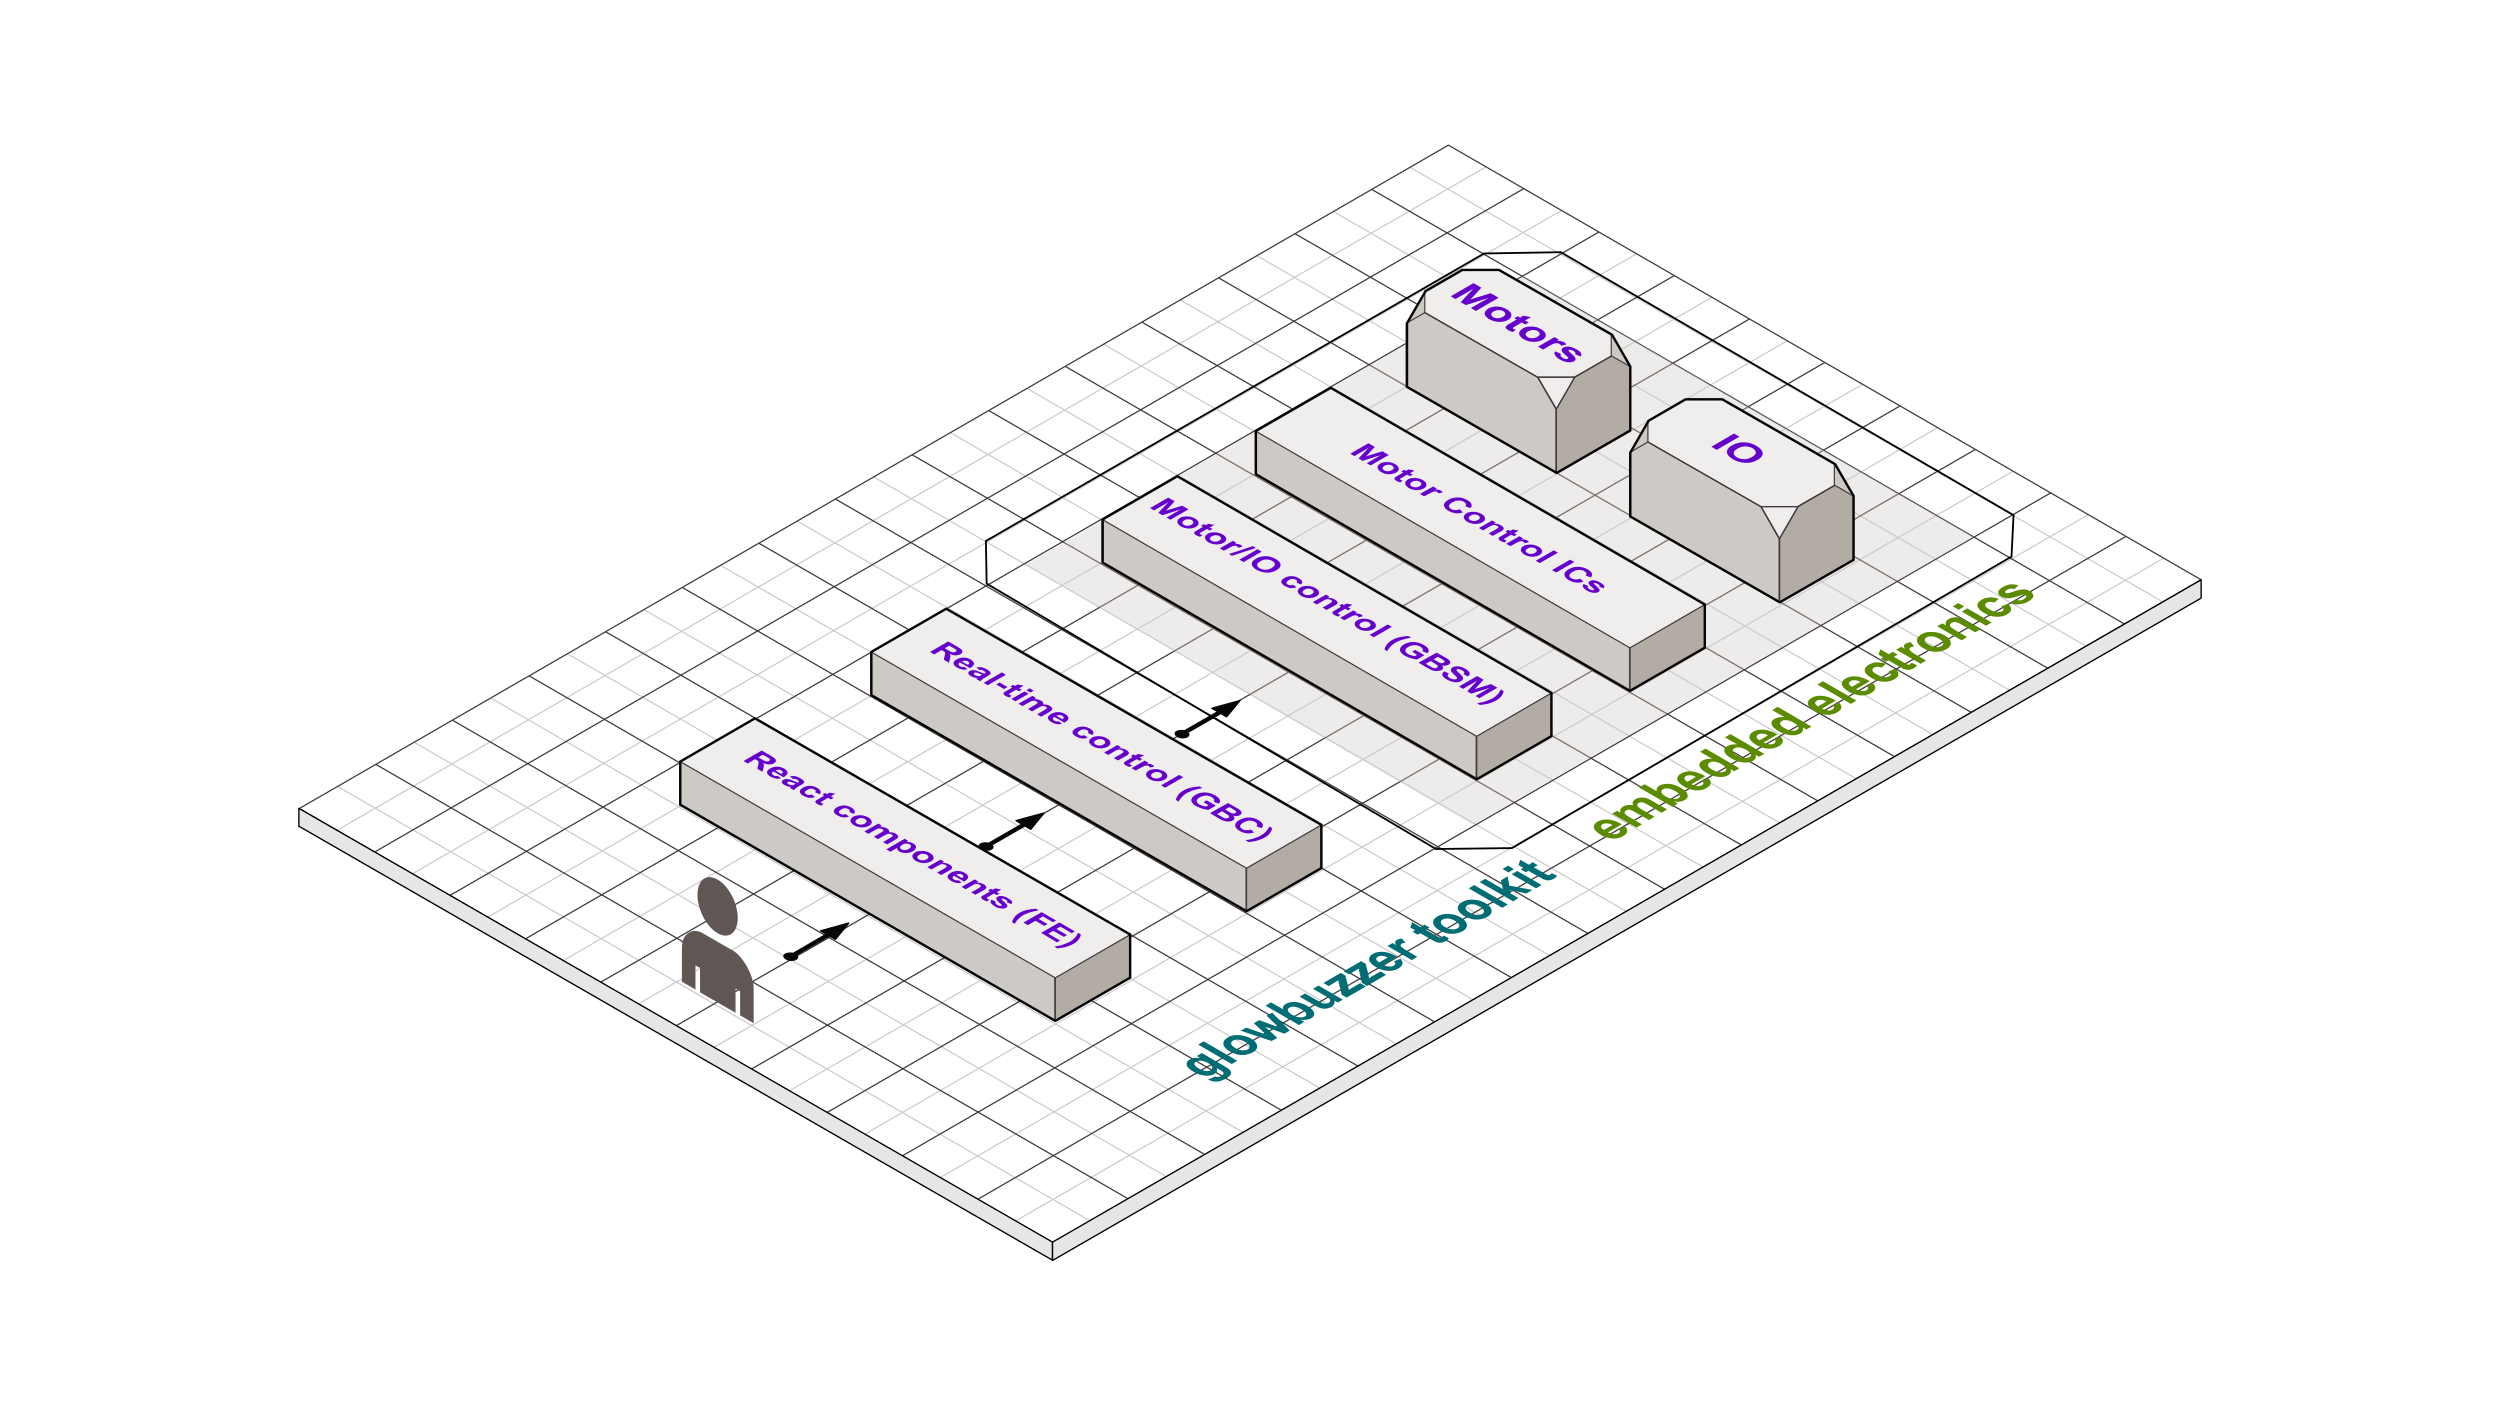 <?xml version="1.0" encoding="utf-8"?>
<!-- Generator: Adobe Illustrator 25.4.1, SVG Export Plug-In . SVG Version: 6.00 Build 0)  -->
<svg version="1.0" xmlns="http://www.w3.org/2000/svg" xmlns:xlink="http://www.w3.org/1999/xlink" x="0px" y="0px"
	 viewBox="0 0 1366 768" style="enable-background:new 0 0 1366 768;" xml:space="preserve">
<style type="text/css">
	.st0{fill:none;stroke:#41393A;stroke-width:0.8;stroke-linejoin:round;}
	.st1{fill:none;stroke:#CCCCCC;stroke-width:0.693;stroke-linejoin:round;}
	.st2{fill:none;stroke:#41393A;stroke-width:0.693;stroke-linejoin:round;}
	.st3{fill:#E6E6E6;}
	.st4{fill:none;stroke:#000000;stroke-width:0.741;stroke-linejoin:round;}
	.st5{fill:#605755;}
	.st6{fill:none;stroke:#070606;stroke-width:2.4;stroke-linecap:round;stroke-linejoin:round;}
	.st7{fill:#070606;}
	.st8{fill:none;stroke:#070606;stroke-width:0.8;stroke-linecap:round;stroke-linejoin:round;}
	.st9{fill:#006D75;}
	.st10{fill:#CDCAC5;fill-opacity:0.37;}
	.st11{fill:#CDCAC5;}
	.st12{fill:#B2ACA5;}
	.st13{fill:#EFEEEC;}
	.st14{fill:none;stroke:#41393A;stroke-width:0.656;stroke-linejoin:round;}
	.st15{fill:none;stroke:#070606;stroke-width:1.312;stroke-linejoin:round;}
	.st16{fill:#6600CC;}
	.st17{fill:none;stroke:#000000;stroke-miterlimit:10;}
	.st18{fill:none;stroke:#41393A;stroke-width:0.666;stroke-linejoin:round;}
	.st19{fill:none;stroke:#070606;stroke-width:1.332;stroke-linejoin:round;}
	.st20{fill:#5B8C00;}
</style>
<g id="Layer_1">
	<g>
		<rect x="837.2" y="1078.6" class="st0" width="0" height="1.7"/>
		<line class="st0" x1="837.2" y1="1080.2" x2="837.2" y2="1080.2"/>
		<line class="st0" x1="837.2" y1="1080" x2="837.2" y2="1080"/>
		<line class="st0" x1="837.2" y1="1079.9" x2="837.2" y2="1079.9"/>
		<line class="st0" x1="837.2" y1="1079.7" x2="837.2" y2="1079.7"/>
		<line class="st0" x1="837.2" y1="1079.6" x2="837.2" y2="1079.6"/>
		<line class="st0" x1="837.2" y1="1079.4" x2="837.2" y2="1079.4"/>
		<line class="st0" x1="837.2" y1="1079.3" x2="837.2" y2="1079.3"/>
		<line class="st0" x1="837.2" y1="1079.1" x2="837.2" y2="1079.1"/>
		<line class="st0" x1="837.2" y1="1079" x2="837.2" y2="1079"/>
		<line class="st0" x1="837.2" y1="1078.8" x2="837.2" y2="1078.8"/>
		<line class="st0" x1="837.2" y1="1078.6" x2="837.2" y2="1080.3"/>
		<line class="st0" x1="837.2" y1="1078.6" x2="837.2" y2="1080.3"/>
		<line class="st0" x1="837.2" y1="1078.6" x2="837.2" y2="1080.3"/>
		<line class="st0" x1="837.2" y1="1078.6" x2="837.2" y2="1080.3"/>
		<line class="st0" x1="837.2" y1="1078.6" x2="837.2" y2="1080.3"/>
		<line class="st0" x1="837.2" y1="1078.6" x2="837.2" y2="1080.3"/>
		<line class="st0" x1="837.2" y1="1078.6" x2="837.2" y2="1080.3"/>
		<line class="st0" x1="837.2" y1="1078.6" x2="837.2" y2="1080.3"/>
		<line class="st0" x1="837.2" y1="1078.6" x2="837.2" y2="1080.3"/>
		<line class="st0" x1="837.2" y1="1078.6" x2="837.2" y2="1080.3"/>
		<line class="st0" x1="837.2" y1="1078.6" x2="837.2" y2="1080.3"/>
		<line class="st0" x1="837.2" y1="1078.6" x2="837.2" y2="1080.3"/>
		<line class="st0" x1="837.2" y1="1078.6" x2="837.2" y2="1080.3"/>
		<line class="st0" x1="837.2" y1="1078.6" x2="837.2" y2="1080.3"/>
		<line class="st0" x1="837.2" y1="1078.6" x2="837.2" y2="1080.3"/>
	</g>
	<g>
		<g>
			<line class="st1" x1="1181.8" y1="328.9" x2="770.4" y2="91.4"/>
			<line class="st1" x1="1139.9" y1="353.1" x2="728.6" y2="115.6"/>
			<line class="st1" x1="1098.1" y1="377.2" x2="686.7" y2="139.7"/>
			<line class="st1" x1="1056.2" y1="401.4" x2="644.9" y2="163.9"/>
			<line class="st1" x1="1014.4" y1="425.6" x2="603" y2="188.1"/>
			<line class="st1" x1="972.5" y1="449.7" x2="561.1" y2="212.2"/>
			<line class="st1" x1="930.7" y1="473.9" x2="519.3" y2="236.4"/>
			<line class="st1" x1="888.8" y1="498.1" x2="477.4" y2="260.6"/>
			<line class="st1" x1="846.9" y1="522.2" x2="435.6" y2="284.7"/>
			<line class="st1" x1="805.1" y1="546.4" x2="393.7" y2="308.9"/>
			<line class="st1" x1="763.2" y1="570.6" x2="351.9" y2="333.1"/>
			<line class="st1" x1="721.4" y1="594.7" x2="310" y2="357.2"/>
			<line class="st1" x1="679.5" y1="618.9" x2="268.1" y2="381.4"/>
			<line class="st1" x1="637.6" y1="643.1" x2="226.3" y2="405.6"/>
			<line class="st1" x1="595.8" y1="667.2" x2="184.4" y2="429.7"/>
			<line class="st1" x1="430.9" y1="596.2" x2="1058.7" y2="233.7"/>
			<line class="st1" x1="184.1" y1="453.7" x2="811.9" y2="91.2"/>
			<line class="st1" x1="225.2" y1="477.5" x2="853.1" y2="115"/>
			<line class="st1" x1="266.3" y1="501.2" x2="894.2" y2="138.7"/>
			<line class="st1" x1="307.5" y1="525" x2="935.3" y2="162.5"/>
			<line class="st1" x1="348.6" y1="548.7" x2="976.5" y2="186.2"/>
			<line class="st1" x1="389.7" y1="572.5" x2="1017.6" y2="210"/>
			<line class="st1" x1="472" y1="620" x2="1099.9" y2="257.5"/>
			<line class="st1" x1="513.2" y1="643.7" x2="1141" y2="281.2"/>
			<line class="st1" x1="554.3" y1="667.5" x2="1182.2" y2="305"/>
			<polygon class="st2" points="574.9,679.3 163.5,441.8 791.4,79.3 1202.7,316.8 			"/>
			<line class="st2" x1="1160.9" y1="341" x2="749.5" y2="103.5"/>
			<line class="st2" x1="1119" y1="365.2" x2="707.6" y2="127.7"/>
			<line class="st2" x1="1077.2" y1="389.3" x2="665.8" y2="151.8"/>
			<line class="st2" x1="1035.3" y1="413.5" x2="623.9" y2="176"/>
			<line class="st2" x1="993.4" y1="437.7" x2="582.1" y2="200.2"/>
			<line class="st2" x1="951.6" y1="461.8" x2="540.2" y2="224.3"/>
			<line class="st2" x1="909.7" y1="486" x2="498.4" y2="248.5"/>
			<line class="st2" x1="867.9" y1="510.2" x2="456.5" y2="272.7"/>
			<line class="st2" x1="826" y1="534.3" x2="414.6" y2="296.8"/>
			<line class="st2" x1="784.1" y1="558.5" x2="372.8" y2="321"/>
			<line class="st2" x1="742.3" y1="582.7" x2="330.9" y2="345.2"/>
			<line class="st2" x1="700.4" y1="606.8" x2="289.1" y2="369.3"/>
			<line class="st2" x1="658.6" y1="631" x2="247.2" y2="393.5"/>
			<line class="st2" x1="616.7" y1="655.2" x2="205.4" y2="417.7"/>
			<line class="st2" x1="204.6" y1="465.6" x2="832.5" y2="103.1"/>
			<line class="st2" x1="245.8" y1="489.3" x2="873.6" y2="126.8"/>
			<line class="st2" x1="286.9" y1="513.1" x2="914.8" y2="150.6"/>
			<line class="st2" x1="328" y1="536.8" x2="955.9" y2="174.3"/>
			<line class="st2" x1="369.2" y1="560.6" x2="997" y2="198.1"/>
			<line class="st2" x1="410.3" y1="584.3" x2="1038.2" y2="221.8"/>
			<line class="st2" x1="451.5" y1="608.1" x2="1079.3" y2="245.6"/>
			<line class="st2" x1="492.6" y1="631.8" x2="1120.5" y2="269.3"/>
			<line class="st2" x1="533.7" y1="655.6" x2="1161.6" y2="293.1"/>
		</g>
		<g id="XMLID_1_">
			<g>
				<polygon class="st3" points="575.1,678.7 575.1,688.6 163.4,451.5 163.3,451.7 163.3,441.7 				"/>
			</g>
			<g>
				<polygon class="st4" points="575.1,688.6 575.1,688.7 575.1,688.7 				"/>
				<polygon class="st4" points="575.1,688.6 163.4,451.5 163.3,451.7 163.3,441.7 575.1,678.7 				"/>
			</g>
		</g>
		<g id="XMLID_2_">
			<g>
				<polygon class="st3" points="1202.7,316.8 1202.7,326.8 575.1,688.7 575.1,688.7 575.1,678.7 				"/>
			</g>
			<g>
				<polyline class="st4" points="575.1,688.7 575.1,688.7 575.1,678.7 1202.7,316.8 1202.7,326.8 575.1,688.7 				"/>
			</g>
		</g>
	</g>
</g>
<g id="Layer_2">
	<g>
		<path class="st5" d="M403.1,501.6c0,8.1-4.9,11.8-11,8.3c-6.1-3.5-11-12.9-11-21c0-8.1,4.9-11.8,11-8.3
			C398.2,484.1,403.1,493.5,403.1,501.6z"/>
		<path class="st5" d="M382.3,542.1l19.6,11.3v-13.2l2.5,1.4v13.2l7.4,4.3v-18.9c0-7.6-6.1-17.7-11-20.6l-17.2-9.9
			c-4.9-2.8-11,0.2-11,7.8v18.9l7.4,4.3v-13.2l2.5,1.4V542.1z"/>
	</g>
	<g>
		<line class="st6" x1="456.3" y1="508.6" x2="431.8" y2="522.8"/>
		<polygon class="st7" points="456.5,513.2 452.4,510.9 448.4,508.6 456.1,506.5 463.7,504.4 460.1,508.8 		"/>
		<polygon class="st8" points="456.5,513.2 452.4,510.9 448.4,508.6 456.1,506.5 463.7,504.4 460.1,508.8 		"/>
		<path class="st7" d="M435.1,524.5c-0.7,0.4-1.7,0.6-2.8,0.6c-1.1,0-2.1-0.3-2.9-0.8c-0.9-0.5-1.3-1.1-1.4-1.7
			c-0.1-0.6,0.2-1.2,1-1.6c0.7-0.4,1.7-0.6,2.8-0.6c1.1,0,2.1,0.3,3,0.8c0.8,0.5,1.3,1.1,1.4,1.7C436.2,523.5,435.8,524,435.1,524.5
			z"/>
	</g>
	<g>
		<path class="st9" d="M660,589.9l4-1.7c0.5,0.2,1,0.3,1.4,0.3c0.5,0,1.1-0.2,1.7-0.6c0.8-0.5,1.3-0.9,1.4-1.3
			c0.1-0.3,0-0.5-0.3-0.9c-0.2-0.2-0.7-0.6-1.5-1l-1.9-1.1c0.5,1.4,0.1,2.4-1.3,3.2c-1.5,0.9-3.5,1.2-5.9,0.8
			c-1.9-0.3-3.7-0.9-5.5-2c-2.2-1.3-3.5-2.5-3.7-3.7c-0.2-1.2,0.3-2.2,1.7-3c1.4-0.8,3.3-1.1,5.7-0.8l-1.9-1.1l2.8-1.6l11.9,6.9
			c1.6,0.9,2.6,1.6,3.2,2.2c0.6,0.6,0.8,1.1,0.9,1.6c0,0.5-0.2,1-0.6,1.5c-0.4,0.5-1.2,1.1-2.2,1.7c-1.9,1.1-3.7,1.7-5.3,1.7
			c-1.6,0-3-0.3-4.2-1C660.3,590,660.2,590,660,589.9z M655,583.8c1.4,0.8,2.7,1.3,3.8,1.4c1.1,0.1,2,0,2.7-0.4c0.7-0.4,1-1,0.9-1.7
			c-0.2-0.7-0.9-1.4-2.2-2.2c-1.4-0.8-2.6-1.2-3.8-1.3c-1.2-0.1-2.1,0.1-2.9,0.5c-0.7,0.4-1,1-0.8,1.6S653.6,583,655,583.8z"/>
		<path class="st9" d="M673,581.4l-18.3-10.6l3-1.8l18.3,10.6L673,581.4z"/>
		<path class="st9" d="M671.6,574.3c-1.2-0.7-2-1.5-2.6-2.4s-0.7-1.8-0.4-2.7c0.3-0.9,1.1-1.6,2.2-2.3c1.7-1,3.8-1.5,6.2-1.3
			s4.6,0.7,6.6,1.9c2,1.2,3.1,2.4,3.3,3.9c0.2,1.4-0.6,2.6-2.3,3.6c-1.1,0.6-2.3,1-3.8,1.3c-1.5,0.2-3,0.2-4.6-0.1
			C674.7,575.8,673.1,575.2,671.6,574.3z M674.9,572.6c1.3,0.8,2.6,1.2,3.8,1.3c1.2,0.1,2.3-0.1,3.1-0.5c0.8-0.5,1.1-1,0.9-1.8
			c-0.2-0.7-0.9-1.5-2.2-2.2c-1.3-0.8-2.6-1.2-3.8-1.3c-1.2-0.1-2.3,0.1-3,0.5c-0.8,0.5-1.1,1-1,1.8
			C672.9,571.1,673.6,571.8,674.9,572.6z"/>
		<path class="st9" d="M694.8,568.8l-16.9-5.6l3-1.7l10.9,3.8l-6.7-6.2l2.9-1.7l10.6,3.9l-6.5-6.3l3-1.7l9.6,9.8l-2.9,1.7l-10.5-3.8
			l6.6,6.1L694.8,568.8z"/>
		<path class="st9" d="M709.8,560.1l-18.3-10.6l3-1.8l6.6,3.8c-0.3-1.3,0.2-2.3,1.5-3c1.4-0.8,3.1-1.1,5.2-1
			c2.1,0.1,4.2,0.9,6.4,2.1c2.3,1.3,3.5,2.6,3.8,3.8c0.3,1.2-0.2,2.3-1.6,3c-0.7,0.4-1.5,0.6-2.5,0.8c-1,0.1-2.1,0.1-3.3,0l2,1.1
			L709.8,560.1z M705.9,554.4c1.4,0.8,2.6,1.3,3.6,1.4c1.5,0.2,2.6,0.1,3.5-0.4c0.7-0.4,0.9-0.9,0.7-1.6c-0.2-0.7-1-1.4-2.4-2.2
			c-1.5-0.9-2.8-1.4-4-1.5c-1.1-0.1-2.1,0-2.8,0.5c-0.7,0.4-1,1-0.8,1.6C703.8,552.9,704.6,553.6,705.9,554.4z"/>
		<path class="st9" d="M731,547.8l-2-1.1c0.3,0.7,0.3,1.3,0,1.9c-0.3,0.6-0.8,1.2-1.5,1.6c-0.8,0.4-1.7,0.7-2.7,0.9
			c-1,0.1-2,0.1-3-0.2c-1-0.3-2.1-0.7-3.3-1.5l-8.4-4.8l3-1.8l6.1,3.5c1.9,1.1,3.1,1.7,3.6,1.9c0.5,0.2,1.1,0.3,1.6,0.2
			c0.5,0,1-0.2,1.5-0.4c0.5-0.3,0.8-0.7,0.9-1.1s0-0.8-0.4-1.2c-0.3-0.4-1.5-1.1-3.4-2.2l-5.6-3.2l3-1.8l13.3,7.7L731,547.8z"/>
		<path class="st9" d="M735.8,545.1l-2.7-1.6l-1.4-5.8c-0.2-0.9-0.4-1.6-0.4-2.1c-0.3,0.2-0.8,0.5-1.3,0.8l-4,2.4l-2.9-1.7l9.5-5.5
			l2.5,1.4l1.5,5.9l0.4,2c0.8-0.5,1.3-0.8,1.5-1l4.7-2.7l3.1,1.8L735.8,545.1z"/>
		<path class="st9" d="M746.9,538.7l-2.7-1.6l-1.4-5.8c-0.2-0.9-0.4-1.6-0.4-2.1c-0.3,0.2-0.8,0.5-1.3,0.8l-4,2.4l-2.9-1.7l9.5-5.5
			l2.5,1.4l1.5,5.9l0.4,2c0.8-0.5,1.3-0.8,1.5-1l4.7-2.7l3.1,1.8L746.9,538.7z"/>
		<path class="st9" d="M761.6,525.3l3.6-1.4c0.9,1,1.3,1.9,1.1,2.8c-0.2,0.9-0.9,1.7-2.1,2.4c-2,1.2-4.2,1.6-6.7,1.3
			c-2-0.3-3.9-0.9-5.7-2c-2.2-1.3-3.4-2.6-3.7-3.8c-0.2-1.3,0.4-2.4,1.9-3.3c1.7-1,3.7-1.4,6-1.2c2.3,0.2,4.8,1.1,7.4,2.6l-7.6,4.4
			c1.1,0.6,2.1,0.9,3.2,1c1,0.1,1.9-0.1,2.6-0.5c0.5-0.3,0.7-0.6,0.8-1C762.4,526.2,762.1,525.8,761.6,525.3z M758.2,523.2
			c-1-0.6-2-0.9-3-0.9c-1-0.1-1.8,0.1-2.4,0.5c-0.7,0.4-0.9,0.9-0.8,1.4c0.1,0.6,0.7,1.1,1.6,1.7L758.2,523.2z"/>
		<path class="st9" d="M774.4,522.8l-3,1.8l-13.3-7.7l2.8-1.6l1.9,1.1c-0.4-0.8-0.6-1.4-0.5-1.8s0.4-0.7,0.9-1
			c0.7-0.4,1.6-0.7,2.7-0.8l2.1,2.3c-0.9,0.1-1.6,0.2-2,0.5c-0.4,0.2-0.7,0.5-0.7,0.9s0.2,0.7,0.8,1.2c0.5,0.5,1.9,1.4,4.2,2.7
			L774.4,522.8z"/>
		<path class="st9" d="M778.3,505.2l2.8,1.6L779,508l5.4,3.1c1.1,0.6,1.7,1,2,1.1c0.2,0.1,0.5,0.1,0.7,0.1c0.3,0,0.5-0.1,0.7-0.2
			c0.3-0.2,0.6-0.5,0.9-0.9l3,1.4c-0.4,0.6-1,1.2-1.9,1.7c-0.5,0.3-1.1,0.5-1.8,0.7c-0.7,0.1-1.3,0.2-1.8,0.1
			c-0.5-0.1-1.1-0.3-1.8-0.5c-0.5-0.2-1.3-0.7-2.6-1.4l-5.8-3.3l-1.4,0.8l-2.8-1.6l1.4-0.8l-2.6-1.5l1-2.9l4.7,2.7L778.3,505.2z"/>
		<path class="st9" d="M786.2,508.1c-1.2-0.7-2-1.5-2.6-2.4s-0.7-1.8-0.4-2.7c0.3-0.9,1.1-1.6,2.2-2.3c1.7-1,3.8-1.5,6.2-1.3
			c2.4,0.1,4.6,0.7,6.6,1.9c2,1.2,3.1,2.4,3.3,3.9c0.2,1.4-0.6,2.6-2.3,3.6c-1.1,0.6-2.3,1-3.8,1.3c-1.5,0.2-3,0.2-4.6-0.1
			C789.2,509.6,787.7,509,786.2,508.1z M789.5,506.5c1.3,0.8,2.6,1.2,3.8,1.3c1.2,0.1,2.3-0.1,3.1-0.6s1.1-1,0.9-1.8
			c-0.2-0.7-0.9-1.5-2.2-2.2c-1.3-0.8-2.6-1.2-3.8-1.3c-1.2-0.1-2.3,0.1-3,0.5c-0.8,0.5-1.1,1-1,1.8
			C787.4,505,788.1,505.7,789.5,506.5z"/>
		<path class="st9" d="M799.7,500.3c-1.2-0.7-2-1.5-2.6-2.4c-0.6-0.9-0.7-1.8-0.4-2.7c0.3-0.9,1.1-1.6,2.2-2.3
			c1.7-1,3.8-1.5,6.2-1.3c2.4,0.1,4.6,0.7,6.6,1.9c2,1.2,3.1,2.4,3.3,3.9c0.2,1.4-0.6,2.6-2.3,3.6c-1.1,0.6-2.3,1-3.8,1.3
			c-1.5,0.2-3,0.2-4.6-0.1C802.8,501.8,801.2,501.2,799.7,500.3z M803,498.6c1.3,0.8,2.6,1.2,3.8,1.3c1.2,0.1,2.3-0.1,3.1-0.5
			c0.8-0.5,1.1-1,0.9-1.8c-0.2-0.7-0.9-1.5-2.2-2.2c-1.3-0.8-2.6-1.2-3.8-1.3c-1.2-0.1-2.3,0.1-3,0.5s-1.1,1-1,1.8
			C800.9,497.1,801.7,497.9,803,498.6z"/>
		<path class="st9" d="M820.8,496l-18.3-10.6l3-1.8l18.3,10.6L820.8,496z"/>
		<path class="st9" d="M826.8,492.5L808.5,482l3-1.8l9.7,5.6l-1.1-4.8l3.7-2.2l0.9,5.1l12.6,2.4l-3.3,1.9l-8.9-1.8l0.3,1.8l4.2,2.5
			L826.8,492.5z"/>
		<path class="st9" d="M824.2,476.7l-3.2-1.9l3-1.8l3.2,1.9L824.2,476.7z M839.3,485.4l-13.3-7.7l3-1.8l13.3,7.7L839.3,485.4z"/>
		<path class="st9" d="M837.4,471.1l2.8,1.6l-2.1,1.2l5.4,3.1c1.1,0.6,1.7,1,2,1.1c0.2,0.1,0.5,0.1,0.7,0.1c0.3,0,0.5-0.1,0.7-0.2
			c0.3-0.2,0.6-0.5,0.9-0.9l3,1.4c-0.4,0.6-1,1.2-1.9,1.7c-0.5,0.3-1.1,0.5-1.8,0.7c-0.7,0.1-1.3,0.2-1.8,0.1
			c-0.5-0.1-1.1-0.3-1.8-0.5c-0.5-0.2-1.3-0.7-2.6-1.4l-5.8-3.3l-1.4,0.8l-2.8-1.6l1.4-0.8l-2.6-1.5l1-2.9l4.7,2.7L837.4,471.1z"/>
	</g>
	<polygon class="st10" points="804.9,450.7 1078.4,293.4 832,151 560.7,308.6 	"/>
	<g>
		<g>
			<g>
				<polygon class="st11" points="890.4,247.3 890.4,282.2 972.1,329.1 972.1,294.3 962.1,276.8 900.4,241.5 				"/>
				<polygon class="st12" points="982.3,276.8 1002.4,265.2 1012.5,271 1012.5,305.9 972.2,329.1 972.2,294.3 				"/>
				<polygon class="st13" points="900.4,241.5 962.1,276.8 982.2,276.8 1002.3,265.2 1002.3,253.6 940.7,218.2 920.6,218.2 
					900.4,229.9 				"/>
				<polygon class="st13" points="962.6,276.8 982.8,276.8 972.7,294.3 				"/>
				<polygon class="st11" points="900.6,229.4 900.6,241 890.5,246.9 				"/>
				<polygon class="st11" points="1002.3,264.8 1002.3,253.1 1012.4,270.6 				"/>
				<polygon class="st14" points="962.3,276.8 982.4,276.8 972.3,294.3 				"/>
				<polygon class="st14" points="890.4,247.3 890.4,282.2 972.1,329.1 972.1,294.3 962.1,276.8 900.4,241.5 				"/>
				<polygon class="st14" points="982.5,276.8 1002.6,265.2 1012.6,271 1012.6,305.9 972.4,329.1 972.4,294.3 				"/>
				<polygon class="st14" points="900.4,241.5 962.1,276.8 982.2,276.8 1002.3,265.2 1002.3,253.6 940.7,218.2 920.6,218.2 
					900.4,229.9 				"/>
				<polygon class="st15" points="890.8,282.2 890.8,247.3 900.8,229.9 921,218.2 941.1,218.2 1002.7,253.6 1012.8,271 
					1012.8,305.9 972.5,329.1 				"/>
			</g>
		</g>
		<g>
			<path class="st16" d="M935.1,244.1l12.4-7.2l2.9,1.7l-12.4,7.2L935.1,244.1z"/>
			<path class="st16" d="M946.3,243.4c1.3-0.7,2.5-1.2,3.8-1.5c1-0.2,2-0.2,3-0.2c1.1,0,2.1,0.2,3,0.4c1.2,0.3,2.4,0.8,3.6,1.5
				c2.1,1.2,3.2,2.5,3.4,3.9c0.1,1.4-0.8,2.7-2.8,3.8c-2,1.2-4.2,1.7-6.6,1.6c-2.4-0.1-4.6-0.7-6.7-1.9c-2.1-1.2-3.3-2.5-3.4-3.9
				S944.3,244.6,946.3,243.4z M949.4,245.1c-1.4,0.8-2.1,1.6-2.1,2.5c0,0.9,0.6,1.6,1.8,2.3c1.2,0.7,2.5,1,3.9,1
				c1.5,0,2.9-0.4,4.3-1.2c1.4-0.8,2.1-1.6,2.1-2.5c0-0.8-0.6-1.6-1.8-2.3c-1.2-0.7-2.5-1-3.9-1S950.8,244.3,949.4,245.1z"/>
		</g>
	</g>
	<polygon class="st17" points="1100.2,281.5 1099.1,304.1 826.1,463.4 784.6,463.9 539.1,318.9 538.7,295.6 810.9,138.5 
		852.8,137.8 	"/>
	<g>
		<g>
			<polygon class="st13" points="685.9,235.6 890.3,354 931.1,330.4 726.7,212 			"/>
			<polygon class="st11" points="685.9,235.5 685.9,259.1 890.3,377.5 890.3,353.9 			"/>
			<polygon class="st12" points="890.6,353.9 931.5,330.3 931.5,353.9 890.6,377.5 			"/>
			<polygon class="st18" points="686,235.5 686,259.1 890.4,377.5 890.4,353.9 			"/>
			<polygon class="st18" points="890.6,354 931.4,330.4 931.4,354 890.6,377.6 			"/>
			<polygon class="st19" points="686.2,259.1 686.2,235.5 727.1,211.9 931.5,330.3 931.5,353.9 890.6,377.5 			"/>
		</g>
		<g>
			<path class="st16" d="M737.8,247.9l9.9-5.7l3.5,2l-4.7,5.1l8.8-2.7l3.5,2l-9.9,5.7l-2.1-1.2l7.8-4.5l-10.1,3.2l-2.2-1.3l5.5-5.8
				l-7.8,4.5L737.8,247.9z"/>
			<path class="st16" d="M754.3,253.2c0.6-0.4,1.4-0.6,2.4-0.7s1.9-0.1,2.9,0.1c1,0.2,1.9,0.5,2.7,1c1.3,0.7,1.9,1.5,2,2.4
				c0.1,0.9-0.4,1.6-1.5,2.2c-1.1,0.6-2.4,0.9-3.9,0.9s-2.9-0.4-4.1-1.1c-0.8-0.4-1.3-0.9-1.7-1.5s-0.5-1.1-0.3-1.7
				C753,254.2,753.5,253.7,754.3,253.2z M756.5,254.5c-0.7,0.4-1.1,0.8-1.1,1.3s0.3,0.8,0.9,1.2s1.2,0.5,2,0.5
				c0.8,0,1.5-0.2,2.2-0.6c0.7-0.4,1.1-0.8,1-1.3c0-0.4-0.3-0.8-0.9-1.2s-1.2-0.5-2-0.5S757.2,254.1,756.5,254.5z"/>
			<path class="st16" d="M771.9,259.3l-1.5,0.9l-1.5-0.9L766,261c-0.6,0.3-0.9,0.5-1,0.6c-0.1,0.1-0.1,0.2,0,0.3
				c0,0.1,0.1,0.2,0.3,0.3c0.2,0.1,0.6,0.3,1.1,0.4l-1.3,1c-0.7-0.2-1.4-0.5-2-0.8c-0.4-0.2-0.7-0.5-0.9-0.7s-0.3-0.5-0.3-0.7
				c0-0.2,0.2-0.4,0.4-0.6c0.2-0.2,0.6-0.4,1.3-0.8l3.1-1.8l-1-0.6l1.5-0.9l1,0.6l1.4-0.8l3.3,0.6l-2.5,1.5L771.9,259.3z"/>
			<path class="st16" d="M769.4,261.9c0.6-0.4,1.4-0.6,2.4-0.7s1.9-0.1,2.9,0.1c1,0.2,1.9,0.5,2.7,1c1.3,0.7,1.9,1.5,2,2.4
				c0.1,0.9-0.4,1.6-1.5,2.2c-1.1,0.6-2.4,0.9-3.9,0.9c-1.5-0.1-2.9-0.4-4.1-1.1c-0.8-0.4-1.3-0.9-1.7-1.5c-0.4-0.6-0.5-1.1-0.3-1.7
				C768.1,262.9,768.6,262.4,769.4,261.9z M771.6,263.3c-0.7,0.4-1.1,0.8-1.1,1.3s0.3,0.8,0.9,1.2c0.6,0.3,1.2,0.5,2,0.5
				c0.8,0,1.5-0.2,2.2-0.6c0.7-0.4,1-0.8,1-1.3c0-0.4-0.3-0.8-0.9-1.2c-0.6-0.3-1.2-0.5-2-0.5S772.3,262.8,771.6,263.3z"/>
			<path class="st16" d="M778.1,271.2l-2.2-1.3l7.2-4.1l2,1.2l-1,0.6c0.8-0.1,1.5-0.1,1.9,0c0.4,0.1,0.8,0.2,1.2,0.4
				c0.5,0.3,0.9,0.6,1.1,1l-2.3,0.6c-0.2-0.3-0.4-0.6-0.7-0.8c-0.3-0.2-0.6-0.3-1-0.3c-0.4,0-0.8,0-1.3,0.2
				c-0.5,0.2-1.4,0.6-2.6,1.3L778.1,271.2z"/>
			<path class="st16" d="M797.7,278.3l1.6,1.7c-1.4,0.4-2.8,0.6-4.1,0.4s-2.6-0.6-3.8-1.3c-1.5-0.9-2.3-1.9-2.4-2.9
				c-0.1-1.1,0.7-2.1,2.2-3c1.7-1,3.4-1.4,5.3-1.4s3.6,0.5,5.3,1.5c1.4,0.8,2.2,1.7,2.3,2.6c0.1,0.5-0.1,1.1-0.7,1.7l-2.8-1
				c0.4-0.4,0.5-0.8,0.4-1.2c-0.1-0.4-0.5-0.8-1.1-1.2c-0.8-0.5-1.8-0.7-2.9-0.7c-1.1,0-2.2,0.3-3.4,1c-1.3,0.7-1.9,1.4-1.9,2
				c0,0.6,0.4,1.2,1.2,1.6c0.6,0.4,1.3,0.6,2.1,0.6C795.9,278.7,796.8,278.6,797.7,278.3z"/>
			<path class="st16" d="M801.4,280.4c0.6-0.4,1.4-0.6,2.4-0.7s1.9-0.1,2.9,0.1c1,0.2,1.9,0.5,2.7,1c1.3,0.7,1.9,1.5,2,2.4
				c0.1,0.9-0.4,1.6-1.5,2.2c-1.1,0.6-2.4,0.9-3.9,0.9c-1.5-0.1-2.9-0.4-4.1-1.1c-0.8-0.4-1.3-0.9-1.7-1.5c-0.4-0.6-0.5-1.1-0.3-1.7
				C800.1,281.4,800.6,280.8,801.4,280.4z M803.6,281.7c-0.7,0.4-1.1,0.8-1.1,1.3s0.3,0.8,0.9,1.2c0.6,0.3,1.2,0.5,2,0.5
				c0.8,0,1.5-0.2,2.2-0.6c0.7-0.4,1-0.8,1-1.3c0-0.4-0.3-0.8-0.9-1.2c-0.6-0.3-1.2-0.5-2-0.5S804.3,281.3,803.6,281.7z"/>
			<path class="st16" d="M815.6,292.8l-2.2-1.3l3.7-2.1c0.8-0.4,1.2-0.8,1.4-1s0.2-0.4,0.1-0.6s-0.3-0.4-0.6-0.5
				c-0.4-0.2-0.8-0.4-1.3-0.4c-0.5-0.1-0.9-0.1-1.3,0.1c-0.4,0.1-1,0.4-1.8,0.9l-3.3,1.9l-2.2-1.3l7.2-4.1l2,1.2l-1.1,0.6
				c1.5-0.1,2.9,0.2,4,0.9c0.5,0.3,0.9,0.6,1.1,0.9c0.2,0.3,0.4,0.6,0.3,0.9c0,0.3-0.2,0.5-0.4,0.7c-0.2,0.2-0.6,0.5-1.2,0.8
				L815.6,292.8z"/>
			<path class="st16" d="M828.8,292.1l-1.5,0.9l-1.5-0.9l-2.9,1.7c-0.6,0.3-0.9,0.5-1,0.6c-0.1,0.1-0.1,0.2,0,0.3
				c0,0.1,0.1,0.2,0.3,0.3c0.2,0.1,0.6,0.3,1.1,0.4l-1.3,1c-0.7-0.2-1.4-0.5-2-0.8c-0.4-0.2-0.7-0.5-0.9-0.7
				c-0.2-0.2-0.3-0.5-0.3-0.7c0-0.2,0.2-0.4,0.4-0.6c0.2-0.2,0.6-0.4,1.3-0.8l3.1-1.8l-1-0.6l1.5-0.9l1,0.6l1.4-0.8l3.3,0.6
				l-2.5,1.5L828.8,292.1z"/>
			<path class="st16" d="M825.2,298.4l-2.2-1.3l7.2-4.1l2,1.2l-1,0.6c0.8-0.1,1.5-0.1,1.9,0c0.4,0.1,0.8,0.2,1.2,0.4
				c0.5,0.3,0.9,0.6,1.1,1l-2.3,0.6c-0.2-0.3-0.4-0.6-0.7-0.8c-0.3-0.2-0.6-0.3-1-0.3c-0.4,0-0.8,0-1.3,0.2s-1.4,0.6-2.6,1.3
				L825.2,298.4z"/>
			<path class="st16" d="M832.6,298.3c0.6-0.4,1.4-0.6,2.4-0.7s1.9-0.1,2.9,0.1c1,0.2,1.9,0.5,2.7,1c1.3,0.7,1.9,1.5,2,2.4
				c0.1,0.9-0.4,1.6-1.5,2.2c-1.1,0.6-2.4,0.9-3.9,0.9c-1.5-0.1-2.9-0.4-4.1-1.1c-0.8-0.4-1.3-0.9-1.7-1.5c-0.4-0.6-0.5-1.1-0.3-1.7
				C831.2,299.3,831.7,298.8,832.6,298.3z M834.7,299.7c-0.7,0.4-1.1,0.8-1.1,1.3s0.3,0.8,0.9,1.2c0.6,0.3,1.2,0.5,2,0.5
				c0.8,0,1.5-0.2,2.2-0.6c0.7-0.4,1-0.8,1-1.3c0-0.4-0.3-0.8-0.9-1.2c-0.6-0.3-1.2-0.5-2-0.5S835.4,299.3,834.7,299.7z"/>
			<path class="st16" d="M839.1,306.4l9.9-5.7l2.2,1.3l-9.9,5.7L839.1,306.4z"/>
			<path class="st16" d="M848,311.5l9.9-5.7l2.3,1.3l-9.9,5.7L848,311.5z"/>
			<path class="st16" d="M863.5,316.2l1.6,1.7c-1.4,0.4-2.8,0.6-4.1,0.4c-1.3-0.2-2.6-0.6-3.8-1.3c-1.5-0.9-2.3-1.9-2.4-2.9
				c-0.1-1.1,0.7-2.1,2.2-3c1.7-1,3.4-1.4,5.3-1.4s3.6,0.5,5.3,1.5c1.4,0.8,2.2,1.7,2.3,2.6c0.1,0.5-0.1,1.1-0.7,1.7l-2.8-1
				c0.4-0.4,0.5-0.8,0.4-1.2s-0.5-0.8-1.1-1.2c-0.8-0.5-1.8-0.7-2.9-0.7c-1.1,0-2.2,0.3-3.4,1c-1.3,0.7-1.9,1.4-1.9,2
				c0,0.6,0.4,1.2,1.2,1.6c0.6,0.4,1.3,0.6,2.1,0.6C861.7,316.7,862.5,316.5,863.5,316.2z"/>
			<path class="st16" d="M865.3,319.1l2.5,1.1c-0.3,0.3-0.4,0.5-0.3,0.8c0.1,0.3,0.4,0.6,0.9,0.9c0.6,0.3,1.1,0.5,1.6,0.6
				c0.3,0,0.6,0,0.8-0.1c0.1-0.1,0.2-0.2,0.2-0.3c0-0.1-0.2-0.3-0.5-0.6c-1.4-1.2-2.2-2-2.4-2.5c-0.3-0.6-0.1-1.1,0.6-1.5
				c0.6-0.4,1.4-0.5,2.4-0.4c1,0.1,2.1,0.5,3.3,1.2c1.1,0.7,1.8,1.2,2.1,1.7c0.2,0.5,0.1,1-0.3,1.5l-2.4-1c0.2-0.2,0.2-0.4,0.1-0.7
				c-0.1-0.2-0.4-0.5-0.8-0.7c-0.6-0.3-1.1-0.5-1.5-0.6c-0.3,0-0.5,0-0.6,0.1c-0.1,0.1-0.2,0.2-0.1,0.3c0.1,0.2,0.6,0.7,1.5,1.5
				c0.9,0.8,1.5,1.4,1.6,1.9c0.1,0.5-0.1,0.9-0.7,1.2c-0.7,0.4-1.5,0.5-2.7,0.4c-1.1-0.1-2.3-0.5-3.5-1.2c-1.1-0.7-1.8-1.3-2.1-1.9
				C864.7,320.2,864.8,319.6,865.3,319.1z"/>
		</g>
	</g>
	<g>
		<g>
			<polygon class="st13" points="475.8,356.3 680.8,474.4 721.7,450.8 516.7,332.7 			"/>
			<polygon class="st11" points="475.8,356.2 475.8,379.8 680.8,497.9 680.8,474.3 			"/>
			<polygon class="st12" points="681.1,474.3 722,450.7 722,474.3 681.1,497.9 			"/>
			<polygon class="st18" points="475.9,356.2 475.9,379.8 680.9,497.9 680.9,474.3 			"/>
			<polygon class="st18" points="681.1,474.4 721.9,450.8 721.9,474.4 681.1,498 			"/>
			<polygon class="st19" points="476.1,379.8 476.1,356.2 517,332.6 722,450.7 722,474.3 681.1,497.9 			"/>
		</g>
		<g>
			<path class="st16" d="M508.2,356.2l9.9-5.7l4.9,2.8c1.2,0.7,2,1.3,2.4,1.7c0.4,0.4,0.5,0.9,0.4,1.3c-0.1,0.5-0.5,0.9-1.1,1.2
				c-0.7,0.4-1.6,0.6-2.6,0.6c-1,0-2.1-0.3-3.2-0.8c0.2,0.4,0.4,0.8,0.4,1.2c0,0.4-0.1,0.9-0.3,1.7l-0.5,1.9l-2.8-1.6l0.5-2.2
				c0.2-0.8,0.3-1.3,0.2-1.5c0-0.2-0.1-0.5-0.3-0.6c-0.2-0.2-0.5-0.4-1.1-0.7l-0.5-0.3l-4.1,2.4L508.2,356.2z M516.2,354.2l1.7,1
				c1.1,0.6,1.8,1,2.2,1.1c0.4,0.1,0.7,0.2,1.1,0.1c0.4,0,0.7-0.1,1-0.3c0.3-0.2,0.5-0.4,0.5-0.6c0-0.2-0.2-0.5-0.5-0.7
				c-0.2-0.1-0.7-0.5-1.7-1l-1.8-1L516.2,354.2z"/>
			<path class="st16" d="M526.8,364.3l1.9,1.4c-1,0.2-1.9,0.3-2.9,0.1s-1.9-0.5-2.8-1c-1.4-0.8-2.1-1.7-2-2.6
				c0.1-0.7,0.7-1.3,1.7-1.9c1.2-0.7,2.5-1,3.9-1c1.4,0,2.6,0.4,3.7,1c1.2,0.7,1.9,1.5,1.9,2.3c0,0.8-0.7,1.6-2.2,2.5l-5.5-3.2
				c-0.5,0.3-0.8,0.7-0.8,1.1c0,0.4,0.3,0.7,0.8,1c0.3,0.2,0.7,0.3,1.1,0.4C525.9,364.5,526.3,364.5,526.8,364.3z M528.8,363.3
				c0.5-0.3,0.8-0.7,0.8-1c0-0.3-0.3-0.6-0.7-0.9c-0.5-0.3-1-0.4-1.6-0.4s-1.2,0.1-1.7,0.4L528.8,363.3z"/>
			<path class="st16" d="M535.2,366.1l-1.7-1.3c0.9-0.3,1.8-0.3,2.7-0.2c0.9,0.1,1.9,0.5,2.9,1.1c1,0.6,1.6,1,1.9,1.4s0.4,0.7,0.2,1
				c-0.1,0.3-0.6,0.7-1.4,1.2l-2.2,1.3c-0.6,0.4-1.1,0.7-1.3,0.9s-0.4,0.5-0.6,0.8l-2.2-1.3c0.1-0.1,0.2-0.3,0.4-0.4
				c0.1-0.1,0.1-0.1,0.1-0.2c-0.7,0-1.3-0.1-1.9-0.3c-0.6-0.2-1.1-0.4-1.6-0.7c-0.9-0.5-1.3-1-1.4-1.5c-0.1-0.5,0.2-1,0.8-1.3
				c0.4-0.2,0.9-0.4,1.4-0.4c0.5-0.1,1.1,0,1.7,0.1c0.6,0.1,1.3,0.4,2.2,0.8c1.2,0.5,2.1,0.8,2.6,1l0.2-0.1c0.4-0.2,0.5-0.4,0.5-0.6
				c-0.1-0.2-0.4-0.5-0.9-0.8c-0.4-0.2-0.8-0.4-1.1-0.4C536.1,365.9,535.7,365.9,535.2,366.1z M536.6,368.6
				c-0.4-0.1-0.9-0.3-1.6-0.6c-0.7-0.3-1.2-0.5-1.5-0.5c-0.5-0.1-0.8,0-1.1,0.1c-0.3,0.2-0.4,0.4-0.3,0.6c0,0.2,0.2,0.5,0.6,0.7
				c0.4,0.2,0.9,0.4,1.5,0.5c0.4,0.1,0.8,0,1.2-0.1c0.2-0.1,0.6-0.2,1-0.5L536.6,368.6z"/>
			<path class="st16" d="M537.5,373.1l9.9-5.7l2.2,1.3l-9.9,5.7L537.5,373.1z"/>
			<path class="st16" d="M544.3,374l1.9-1.1l4.3,2.5l-1.9,1.1L544.3,374z"/>
			<path class="st16" d="M558.3,376.8l-1.5,0.9l-1.5-0.9l-2.9,1.7c-0.6,0.3-0.9,0.5-1,0.6c-0.1,0.1-0.1,0.2,0,0.3
				c0,0.1,0.1,0.2,0.3,0.3c0.2,0.1,0.6,0.3,1.1,0.4l-1.3,1c-0.7-0.2-1.4-0.5-2-0.8c-0.4-0.2-0.7-0.5-0.9-0.7
				c-0.2-0.2-0.3-0.5-0.3-0.7c0-0.2,0.2-0.4,0.4-0.6c0.2-0.2,0.6-0.4,1.3-0.8l3.1-1.8l-1-0.6l1.5-0.9l1,0.6l1.4-0.8l3.3,0.6
				l-2.5,1.5L558.3,376.8z"/>
			<path class="st16" d="M552.6,381.9l7.2-4.1l2.2,1.3l-7.2,4.1L552.6,381.9z M560.8,377.1l1.8-1l2.2,1.3l-1.8,1L560.8,377.1z"/>
			<path class="st16" d="M564.1,380.2l2,1.2l-1,0.6c1.5,0,2.7,0.3,3.7,0.8c0.5,0.3,0.9,0.6,1.1,1s0.2,0.7,0.1,1.1
				c0.7,0,1.4,0.1,2,0.2c0.6,0.1,1.2,0.3,1.6,0.6c0.6,0.4,1,0.7,1.2,1.1c0.2,0.4,0.2,0.7,0,1.1c-0.2,0.3-0.6,0.6-1.3,1l-4.6,2.7
				l-2.2-1.3l4.1-2.4c0.7-0.4,1.1-0.7,1.2-0.9c0.1-0.3-0.1-0.5-0.5-0.8c-0.3-0.2-0.7-0.3-1.1-0.4c-0.4-0.1-0.9,0-1.3,0.1
				c-0.4,0.1-1,0.4-1.7,0.8l-3.5,2l-2.2-1.3l3.9-2.3c0.7-0.4,1.1-0.7,1.2-0.8c0.1-0.2,0.2-0.3,0.1-0.5c-0.1-0.2-0.2-0.3-0.5-0.5
				c-0.3-0.2-0.7-0.3-1.2-0.4c-0.4-0.1-0.9,0-1.3,0.1c-0.4,0.1-1,0.4-1.7,0.8l-3.5,2l-2.2-1.3L564.1,380.2z"/>
			<path class="st16" d="M578.4,394.1l1.9,1.4c-1,0.2-1.9,0.3-2.9,0.1c-1-0.1-1.9-0.5-2.8-1c-1.4-0.8-2.1-1.7-2-2.6
				c0.1-0.7,0.7-1.3,1.7-1.9c1.2-0.7,2.5-1,3.9-1c1.4,0,2.6,0.4,3.7,1c1.2,0.7,1.9,1.5,1.9,2.3s-0.7,1.6-2.2,2.5l-5.5-3.2
				c-0.5,0.3-0.8,0.7-0.8,1.1c0,0.4,0.3,0.7,0.8,1c0.3,0.2,0.7,0.3,1.1,0.4C577.5,394.3,577.9,394.2,578.4,394.1z M580.4,393
				c0.5-0.3,0.8-0.7,0.8-1c0-0.3-0.3-0.6-0.7-0.9c-0.5-0.3-1-0.4-1.6-0.4s-1.2,0.1-1.7,0.4L580.4,393z"/>
			<path class="st16" d="M596.9,401.6l-2.5-1.1c0.3-0.3,0.4-0.5,0.3-0.8s-0.3-0.5-0.7-0.7c-0.5-0.3-1.1-0.5-1.8-0.5
				c-0.7,0-1.4,0.2-2.1,0.7c-0.9,0.5-1.3,0.9-1.3,1.3c0,0.4,0.2,0.8,0.8,1.1c0.4,0.2,0.9,0.4,1.3,0.4c0.5,0,1-0.1,1.6-0.3l1.8,1.4
				c-1.1,0.4-2.2,0.5-3.2,0.4c-1.1-0.1-2.1-0.5-3.2-1.1c-1.2-0.7-1.9-1.5-1.9-2.2s0.5-1.5,1.7-2.2c1.2-0.7,2.5-1,3.9-1
				c1.4,0,2.7,0.4,3.9,1.1c1,0.6,1.6,1.2,1.8,1.7C597.6,400.4,597.4,401,596.9,401.6z"/>
			<path class="st16" d="M596.7,403c0.6-0.4,1.4-0.6,2.4-0.7c1-0.1,1.9-0.1,2.9,0.1c1,0.2,1.9,0.5,2.7,1c1.3,0.7,1.9,1.5,2,2.4
				c0.1,0.9-0.4,1.6-1.5,2.2c-1.1,0.6-2.4,0.9-3.9,0.9c-1.5-0.1-2.9-0.4-4.1-1.1c-0.8-0.4-1.3-0.9-1.7-1.5c-0.4-0.6-0.5-1.1-0.3-1.7
				C595.4,404,595.9,403.5,596.7,403z M598.9,404.4c-0.7,0.4-1.1,0.8-1.1,1.3c0,0.4,0.3,0.8,0.9,1.2c0.6,0.3,1.2,0.5,2,0.5
				c0.8,0,1.5-0.2,2.2-0.6c0.7-0.4,1.1-0.8,1-1.3c0-0.4-0.3-0.8-0.9-1.2c-0.6-0.3-1.2-0.5-2-0.5C600.3,403.8,599.6,404,598.9,404.4z
				"/>
			<path class="st16" d="M610.8,415.5l-2.2-1.3l3.7-2.1c0.8-0.4,1.2-0.8,1.4-1c0.1-0.2,0.2-0.4,0.1-0.6c-0.1-0.2-0.3-0.4-0.6-0.5
				c-0.4-0.2-0.8-0.4-1.3-0.4s-0.9-0.1-1.3,0.1c-0.4,0.1-1,0.4-1.8,0.9l-3.3,1.9l-2.2-1.3l7.2-4.1l2,1.2l-1.1,0.6
				c1.5-0.1,2.9,0.2,4,0.9c0.5,0.3,0.9,0.6,1.1,0.9c0.2,0.3,0.4,0.6,0.3,0.9c0,0.3-0.2,0.5-0.4,0.7c-0.2,0.2-0.6,0.5-1.2,0.8
				L610.8,415.5z"/>
			<path class="st16" d="M624.1,414.8l-1.5,0.9l-1.5-0.9l-2.9,1.7c-0.6,0.3-0.9,0.5-1,0.6c-0.1,0.1-0.1,0.2,0,0.3
				c0,0.1,0.1,0.2,0.3,0.3c0.2,0.1,0.6,0.3,1.1,0.4l-1.3,1c-0.7-0.2-1.4-0.5-2-0.8c-0.4-0.2-0.7-0.5-0.9-0.7
				c-0.2-0.2-0.3-0.5-0.3-0.7c0-0.2,0.2-0.4,0.4-0.6c0.2-0.2,0.6-0.4,1.3-0.8l3.1-1.8l-1-0.6l1.5-0.9l1,0.6l1.4-0.8l3.3,0.6
				l-2.5,1.5L624.1,414.8z"/>
			<path class="st16" d="M620.5,421l-2.2-1.3l7.2-4.1l2,1.2l-1,0.6c0.8-0.1,1.5-0.1,1.9,0c0.4,0.1,0.8,0.2,1.2,0.4
				c0.5,0.3,0.9,0.6,1.1,1l-2.3,0.6c-0.2-0.3-0.4-0.6-0.7-0.8c-0.3-0.2-0.6-0.3-1-0.3c-0.4,0-0.8,0-1.3,0.2s-1.4,0.6-2.6,1.3
				L620.5,421z"/>
			<path class="st16" d="M627.8,421c0.6-0.4,1.4-0.6,2.4-0.7c1-0.1,1.9-0.1,2.9,0.1c1,0.2,1.9,0.5,2.7,1c1.3,0.7,1.9,1.5,2,2.4
				c0.1,0.9-0.4,1.6-1.5,2.2c-1.1,0.6-2.4,0.9-3.9,0.9c-1.5-0.1-2.9-0.4-4.1-1.1c-0.8-0.4-1.3-0.9-1.7-1.5c-0.4-0.6-0.5-1.1-0.3-1.7
				C626.5,422,627,421.5,627.8,421z M630,422.4c-0.7,0.4-1.1,0.8-1.1,1.3s0.3,0.8,0.9,1.2c0.6,0.3,1.2,0.5,2,0.5
				c0.8,0,1.5-0.2,2.2-0.6c0.7-0.4,1.1-0.8,1-1.3c0-0.4-0.3-0.8-0.9-1.2c-0.6-0.3-1.2-0.5-2-0.5S630.7,422,630,422.4z"/>
			<path class="st16" d="M634.4,429.1l9.9-5.7l2.2,1.3l-9.9,5.7L634.4,429.1z"/>
			<path class="st16" d="M644,438l-1.5-0.9c0.2-1.1,0.7-2,1.4-2.9c0.7-0.9,1.6-1.6,2.6-2.2c1.3-0.8,2.8-1.3,4.5-1.7
				c1.5-0.3,3-0.5,4.5-0.6l1.5,0.9c-2.1,0.4-3.7,0.8-5,1.2c-1.2,0.4-2.4,0.9-3.5,1.5c-0.7,0.4-1.4,0.9-2,1.5
				c-0.6,0.5-1.1,1.1-1.6,1.7C644.8,436.7,644.4,437.2,644,438z"/>
			<path class="st16" d="M657.6,438.3l1.7-1l5,2.9l-4,2.3c-0.9,0-1.9-0.2-3.2-0.6c-1.2-0.4-2.3-0.8-3.3-1.3c-1.2-0.7-2-1.4-2.5-2.2
				c-0.5-0.8-0.5-1.5-0.1-2.2c0.4-0.7,1-1.4,2-1.9c1-0.6,2.2-1,3.5-1.2s2.6-0.1,4,0.2c1.1,0.2,2.1,0.7,3.2,1.3
				c1.4,0.8,2.3,1.6,2.6,2.4c0.3,0.8,0.1,1.5-0.6,2.1l-2.7-1.1c0.3-0.4,0.4-0.8,0.2-1.2c-0.2-0.4-0.6-0.8-1.2-1.2
				c-1-0.6-2.1-0.9-3.2-0.9s-2.3,0.3-3.4,0.9c-1.2,0.7-1.8,1.4-1.7,2.1c0,0.7,0.5,1.3,1.5,1.9c0.5,0.3,1.1,0.5,1.7,0.7
				c0.7,0.2,1.3,0.3,1.9,0.4l1.3-0.7L657.6,438.3z"/>
			<path class="st16" d="M671,438.8l4.6,2.6c0.9,0.5,1.5,0.9,1.9,1.2s0.6,0.6,0.8,0.9c0.1,0.3,0.2,0.7,0,1c-0.1,0.3-0.4,0.6-0.8,0.9
				c-0.5,0.3-1,0.4-1.7,0.5c-0.7,0.1-1.4,0-2-0.2c0.5,0.5,0.8,1,0.7,1.4c0,0.5-0.4,0.9-0.9,1.2c-0.5,0.3-1,0.4-1.7,0.5
				c-0.7,0.1-1.3,0.1-2,0c-0.7-0.1-1.3-0.3-2-0.6c-0.4-0.2-1.4-0.7-2.9-1.6l-3.9-2.3L671,438.8z M667.7,443.3l-2.7,1.5l2.1,1.2
				c0.8,0.5,1.4,0.8,1.6,0.9c0.4,0.2,0.8,0.3,1.2,0.3c0.4,0,0.8-0.1,1.2-0.3c0.3-0.2,0.5-0.4,0.5-0.6c0-0.2,0-0.4-0.3-0.7
				c-0.2-0.2-0.9-0.7-1.9-1.3L667.7,443.3z M671.7,441l-2.3,1.3l1.5,0.9c0.9,0.5,1.5,0.8,1.7,1c0.4,0.2,0.9,0.3,1.3,0.3
				s0.8-0.1,1.1-0.3c0.3-0.2,0.5-0.4,0.5-0.6c0-0.2-0.2-0.5-0.5-0.7c-0.2-0.1-0.9-0.5-1.9-1.2L671.7,441z"/>
			<path class="st16" d="M683.6,453.3l1.6,1.6c-1.4,0.4-2.8,0.6-4.1,0.4c-1.3-0.2-2.6-0.6-3.8-1.3c-1.5-0.9-2.3-1.9-2.4-2.9
				c-0.1-1.1,0.7-2.1,2.2-3c1.7-1,3.4-1.4,5.3-1.4s3.6,0.5,5.3,1.5c1.4,0.8,2.2,1.7,2.3,2.6c0.1,0.5-0.1,1.1-0.7,1.7l-2.8-1
				c0.4-0.4,0.5-0.8,0.4-1.2c-0.1-0.4-0.5-0.8-1.1-1.2c-0.8-0.5-1.8-0.7-2.9-0.7c-1.1,0-2.2,0.3-3.4,1c-1.3,0.7-1.9,1.4-1.9,2
				c0,0.6,0.4,1.2,1.2,1.6c0.6,0.4,1.3,0.6,2.1,0.6C681.8,453.7,682.7,453.6,683.6,453.3z"/>
			<path class="st16" d="M680.6,459.1c1.2-0.2,2.2-0.4,2.8-0.5c0.6-0.1,1.3-0.3,2-0.6c0.7-0.2,1.4-0.5,1.9-0.7
				c0.6-0.2,1.1-0.5,1.7-0.8c1.1-0.6,2-1.3,2.6-2c0.7-0.7,1.4-1.7,2-2.9l1.5,0.9c-0.2,1-0.6,2-1.3,2.8c-0.7,0.9-1.5,1.6-2.7,2.3
				c-0.9,0.5-2.1,1-3.5,1.5c-1.6,0.5-3.4,0.8-5.5,1L680.6,459.1z"/>
		</g>
	</g>
	<g>
		<line class="st6" x1="563.1" y1="448.5" x2="538.5" y2="462.7"/>
		<polygon class="st7" points="563.2,453.1 559.2,450.8 555.2,448.4 562.8,446.3 570.4,444.3 566.8,448.7 		"/>
		<polygon class="st8" points="563.2,453.1 559.2,450.8 555.2,448.4 562.8,446.3 570.4,444.3 566.8,448.7 		"/>
		<path class="st7" d="M541.8,464.3c-0.7,0.4-1.7,0.6-2.8,0.6c-1.1,0-2.1-0.3-2.9-0.8c-0.9-0.5-1.3-1.1-1.4-1.7
			c-0.1-0.6,0.2-1.2,1-1.6c0.7-0.4,1.7-0.6,2.8-0.6c1.1,0,2.1,0.3,3,0.8c0.8,0.5,1.3,1.1,1.4,1.7
			C542.9,463.4,542.6,463.9,541.8,464.3z"/>
	</g>
	<g>
		<g>
			<polygon class="st13" points="371.4,416.2 576.3,534.3 617.2,510.7 412.2,392.6 			"/>
			<polygon class="st11" points="371.4,416.1 371.4,439.6 576.3,557.8 576.3,534.2 			"/>
			<polygon class="st12" points="576.7,534.2 617.5,510.6 617.5,534.2 576.7,557.8 			"/>
			<polygon class="st18" points="371.4,416 371.4,439.6 576.4,557.7 576.4,534.2 			"/>
			<polygon class="st18" points="576.6,534.3 617.5,510.7 617.5,534.3 576.6,557.9 			"/>
			<polygon class="st19" points="371.7,439.7 371.7,416.1 412.5,392.5 617.5,510.6 617.5,534.2 576.6,557.8 			"/>
		</g>
		<g>
			<path class="st16" d="M406.3,415.8l9.9-5.7l4.9,2.8c1.2,0.7,2,1.3,2.4,1.7c0.4,0.4,0.5,0.9,0.4,1.3c-0.1,0.5-0.5,0.9-1.1,1.2
				c-0.7,0.4-1.6,0.6-2.6,0.6c-1,0-2.1-0.3-3.2-0.8c0.2,0.4,0.4,0.8,0.4,1.2c0,0.4-0.1,0.9-0.3,1.7l-0.5,1.9l-2.8-1.6l0.5-2.2
				c0.2-0.8,0.3-1.3,0.2-1.5c0-0.2-0.1-0.5-0.3-0.6c-0.2-0.2-0.5-0.4-1.1-0.7l-0.5-0.3l-4.1,2.4L406.3,415.8z M414.3,413.8l1.7,1
				c1.1,0.6,1.8,1,2.2,1.1c0.4,0.1,0.7,0.2,1.1,0.1c0.4,0,0.7-0.1,1-0.3c0.3-0.2,0.5-0.4,0.5-0.6c0-0.2-0.2-0.5-0.5-0.7
				c-0.2-0.1-0.7-0.5-1.7-1l-1.8-1L414.3,413.8z"/>
			<path class="st16" d="M424.9,423.9l1.9,1.4c-1,0.2-1.9,0.3-2.9,0.1s-1.9-0.5-2.8-1c-1.4-0.8-2.1-1.7-2-2.6
				c0.1-0.7,0.7-1.3,1.7-1.9c1.2-0.7,2.5-1,3.9-1c1.4,0,2.6,0.4,3.7,1c1.2,0.7,1.9,1.5,1.9,2.3c0,0.8-0.7,1.6-2.2,2.5l-5.5-3.2
				c-0.5,0.3-0.8,0.7-0.8,1.1c0,0.4,0.3,0.7,0.8,1c0.3,0.2,0.7,0.3,1.1,0.4C424,424.1,424.4,424,424.9,423.9z M426.9,422.9
				c0.5-0.3,0.8-0.7,0.8-1c0-0.3-0.3-0.6-0.7-0.9c-0.5-0.3-1-0.4-1.6-0.4s-1.2,0.1-1.7,0.4L426.9,422.9z"/>
			<path class="st16" d="M433.3,425.6l-1.7-1.3c0.9-0.3,1.8-0.3,2.7-0.2c0.9,0.1,1.9,0.5,2.9,1.1c1,0.6,1.6,1,1.9,1.4s0.4,0.7,0.2,1
				c-0.1,0.3-0.6,0.7-1.4,1.2l-2.2,1.3c-0.6,0.4-1.1,0.7-1.3,0.9s-0.4,0.5-0.6,0.8l-2.2-1.3c0.1-0.1,0.2-0.3,0.4-0.4
				c0.1-0.1,0.1-0.1,0.1-0.2c-0.7,0-1.3-0.1-1.9-0.3c-0.6-0.2-1.1-0.4-1.6-0.7c-0.9-0.5-1.3-1-1.4-1.5c-0.1-0.5,0.2-1,0.8-1.3
				c0.4-0.2,0.9-0.4,1.4-0.4c0.5-0.1,1.1,0,1.7,0.1c0.6,0.1,1.3,0.4,2.2,0.8c1.2,0.5,2.1,0.8,2.6,1l0.2-0.1c0.4-0.2,0.5-0.4,0.5-0.6
				c-0.1-0.2-0.4-0.5-0.9-0.8c-0.4-0.2-0.8-0.4-1.1-0.4C434.2,425.5,433.8,425.5,433.3,425.6z M434.7,428.2
				c-0.4-0.1-0.9-0.3-1.6-0.6c-0.7-0.3-1.2-0.5-1.5-0.5c-0.5-0.1-0.8,0-1.1,0.1c-0.3,0.2-0.4,0.4-0.3,0.6c0,0.2,0.2,0.5,0.6,0.7
				c0.4,0.2,0.9,0.4,1.5,0.5c0.4,0.1,0.8,0,1.2-0.1c0.2-0.1,0.6-0.2,1-0.5L434.7,428.2z"/>
			<path class="st16" d="M447.9,434l-2.5-1.1c0.3-0.3,0.4-0.5,0.3-0.8c-0.1-0.3-0.3-0.5-0.7-0.7c-0.5-0.3-1.1-0.5-1.8-0.5
				c-0.7,0-1.4,0.2-2.1,0.7c-0.9,0.5-1.3,0.9-1.3,1.3c0,0.4,0.2,0.8,0.8,1.1c0.4,0.2,0.9,0.4,1.3,0.4c0.5,0,1-0.1,1.6-0.3l1.8,1.4
				c-1.1,0.4-2.2,0.5-3.2,0.4c-1.1-0.1-2.1-0.5-3.2-1.1c-1.2-0.7-1.8-1.5-1.9-2.2c-0.1-0.8,0.5-1.5,1.7-2.2c1.2-0.7,2.5-1,3.9-1
				c1.4,0,2.7,0.4,3.9,1.1c1,0.6,1.6,1.2,1.8,1.7C448.5,432.8,448.4,433.4,447.9,434z"/>
			<path class="st16" d="M455.5,435.9l-1.5,0.9l-1.5-0.9l-2.9,1.7c-0.6,0.3-0.9,0.5-1,0.6c-0.1,0.1-0.1,0.2,0,0.3
				c0,0.1,0.1,0.2,0.3,0.3c0.2,0.1,0.6,0.3,1.1,0.4l-1.3,1c-0.7-0.2-1.4-0.5-2-0.8c-0.4-0.2-0.7-0.5-0.9-0.7
				c-0.2-0.2-0.3-0.5-0.3-0.7c0-0.2,0.2-0.4,0.4-0.6c0.2-0.2,0.6-0.4,1.3-0.8l3.1-1.8l-1-0.6l1.5-0.9l1,0.6l1.4-0.8l3.3,0.6L454,435
				L455.5,435.9z"/>
			<path class="st16" d="M466.5,444.7l-2.5-1.1c0.3-0.3,0.4-0.5,0.3-0.8s-0.3-0.5-0.7-0.7c-0.5-0.3-1.1-0.5-1.8-0.5
				c-0.7,0-1.4,0.2-2.1,0.7c-0.9,0.5-1.3,0.9-1.3,1.3c0,0.4,0.2,0.8,0.8,1.1c0.4,0.2,0.9,0.4,1.3,0.4c0.5,0,1-0.1,1.6-0.3l1.8,1.4
				c-1.1,0.4-2.2,0.5-3.2,0.4c-1.1-0.1-2.1-0.5-3.2-1.1c-1.2-0.7-1.9-1.5-1.9-2.2s0.5-1.5,1.7-2.2c1.2-0.7,2.5-1,3.9-1
				c1.4,0,2.7,0.4,3.9,1.1c1,0.6,1.6,1.2,1.8,1.7C467.2,443.6,467.1,444.1,466.5,444.7z"/>
			<path class="st16" d="M466.3,446.2c0.6-0.4,1.4-0.6,2.4-0.7c1-0.1,1.9-0.1,2.9,0.1c1,0.2,1.9,0.5,2.7,1c1.3,0.7,1.9,1.5,2,2.4
				c0.1,0.9-0.4,1.6-1.5,2.2c-1.1,0.6-2.4,0.9-3.9,0.9c-1.5-0.1-2.9-0.4-4.1-1.1c-0.8-0.4-1.3-0.9-1.7-1.5c-0.4-0.6-0.5-1.1-0.3-1.7
				C465,447.2,465.5,446.7,466.3,446.2z M468.5,447.6c-0.7,0.4-1.1,0.8-1.1,1.3c0,0.4,0.3,0.8,0.9,1.2c0.6,0.3,1.2,0.5,2,0.5
				c0.8,0,1.5-0.2,2.2-0.6c0.7-0.4,1.1-0.8,1-1.3c0-0.4-0.3-0.8-0.9-1.2c-0.6-0.3-1.2-0.5-2-0.5
				C469.9,446.9,469.2,447.1,468.5,447.6z"/>
			<path class="st16" d="M479.9,450l2,1.2l-1,0.6c1.5,0,2.7,0.3,3.7,0.8c0.5,0.3,0.9,0.6,1.1,1s0.2,0.7,0.1,1.1c0.7,0,1.4,0.1,2,0.2
				c0.6,0.1,1.2,0.3,1.6,0.6c0.6,0.4,1,0.7,1.2,1.1c0.2,0.4,0.2,0.7,0,1.1c-0.2,0.3-0.6,0.6-1.3,1l-4.6,2.7l-2.2-1.3l4.1-2.4
				c0.7-0.4,1.1-0.7,1.2-0.9c0.1-0.3-0.1-0.5-0.5-0.8c-0.3-0.2-0.7-0.3-1.1-0.4c-0.4-0.1-0.9,0-1.3,0.1c-0.4,0.1-1,0.4-1.7,0.8
				l-3.5,2l-2.2-1.3l3.9-2.3c0.7-0.4,1.1-0.7,1.2-0.8c0.1-0.2,0.2-0.3,0.1-0.5c-0.1-0.2-0.2-0.3-0.5-0.5c-0.3-0.2-0.7-0.3-1.2-0.4
				c-0.4-0.1-0.9,0-1.3,0.1c-0.4,0.1-1,0.4-1.7,0.8l-3.5,2l-2.2-1.3L479.9,450z"/>
			<path class="st16" d="M494.3,458.3l2,1.2l-1.1,0.6c0.6-0.1,1.3,0,2,0.1c0.7,0.1,1.3,0.4,1.8,0.7c1,0.6,1.5,1.2,1.5,2
				c0,0.8-0.6,1.5-1.7,2.2c-1.2,0.7-2.5,1-3.8,1c-1.3,0-2.5-0.3-3.5-0.8c-0.5-0.3-0.8-0.5-1-0.9c-0.2-0.3-0.3-0.7-0.4-1.1l-3.6,2.1
				l-2.2-1.3L494.3,458.3z M493,461.6c-0.8,0.5-1.2,0.9-1.2,1.4c0,0.4,0.2,0.8,0.8,1.1c0.5,0.3,1.1,0.4,1.8,0.4
				c0.7,0,1.4-0.2,2.2-0.7c0.8-0.4,1.1-0.9,1.2-1.3c0-0.4-0.2-0.8-0.7-1.1c-0.5-0.3-1.2-0.5-1.9-0.5
				C494.4,460.9,493.7,461.2,493,461.6z"/>
			<path class="st16" d="M500.1,465.7c0.6-0.4,1.4-0.6,2.4-0.7c1-0.1,1.9-0.1,2.9,0.1c1,0.2,1.9,0.5,2.7,1c1.3,0.7,1.9,1.5,2,2.4
				c0.1,0.9-0.4,1.6-1.5,2.2c-1.1,0.6-2.4,0.9-3.9,0.9c-1.5-0.1-2.9-0.4-4.1-1.1c-0.8-0.4-1.3-0.9-1.7-1.5c-0.4-0.6-0.5-1.1-0.3-1.7
				C498.8,466.7,499.3,466.2,500.1,465.7z M502.3,467.1c-0.7,0.4-1.1,0.8-1.1,1.3c0,0.4,0.3,0.8,0.9,1.2c0.6,0.3,1.2,0.5,2,0.5
				c0.8,0,1.5-0.2,2.2-0.6c0.7-0.4,1.1-0.8,1-1.3c0-0.4-0.3-0.8-0.9-1.2c-0.6-0.3-1.2-0.5-2-0.5C503.7,466.4,503,466.6,502.3,467.1z
				"/>
			<path class="st16" d="M514.2,478.1l-2.2-1.3l3.7-2.1c0.8-0.4,1.2-0.8,1.4-1c0.1-0.2,0.2-0.4,0.1-0.6c-0.1-0.2-0.3-0.4-0.6-0.5
				c-0.4-0.2-0.8-0.4-1.3-0.4s-0.9-0.1-1.3,0.1c-0.4,0.1-1,0.4-1.8,0.9l-3.3,1.9l-2.2-1.3l7.2-4.1l2,1.2l-1.1,0.6
				c1.5-0.1,2.9,0.2,4,0.9c0.5,0.3,0.9,0.6,1.1,0.9c0.2,0.3,0.4,0.6,0.3,0.9c0,0.3-0.2,0.5-0.4,0.7c-0.2,0.2-0.6,0.5-1.2,0.8
				L514.2,478.1z"/>
			<path class="st16" d="M523.6,480.9l1.9,1.4c-1,0.2-1.9,0.3-2.9,0.1s-1.9-0.5-2.8-1c-1.4-0.8-2.1-1.7-2-2.6
				c0.1-0.7,0.7-1.3,1.7-1.9c1.2-0.7,2.5-1,3.9-1c1.4,0,2.6,0.4,3.7,1c1.2,0.7,1.9,1.5,1.9,2.3s-0.7,1.6-2.2,2.5l-5.5-3.2
				c-0.5,0.3-0.8,0.7-0.8,1.1c0,0.4,0.3,0.7,0.8,1c0.3,0.2,0.7,0.3,1.1,0.4C522.6,481.1,523.1,481,523.6,480.9z M525.6,479.8
				c0.5-0.3,0.8-0.7,0.8-1c0-0.3-0.3-0.6-0.7-0.9c-0.5-0.3-1-0.4-1.6-0.4s-1.2,0.1-1.7,0.4L525.6,479.8z"/>
			<path class="st16" d="M532.9,488.9l-2.2-1.3l3.7-2.1c0.8-0.4,1.2-0.8,1.4-1c0.1-0.2,0.2-0.4,0.1-0.6c-0.1-0.2-0.3-0.4-0.6-0.5
				c-0.4-0.2-0.8-0.4-1.3-0.4s-0.9-0.1-1.3,0.1c-0.4,0.1-1,0.4-1.8,0.9l-3.3,1.9l-2.2-1.3l7.2-4.1l2,1.2l-1.1,0.6
				c1.5-0.1,2.9,0.2,4,0.9c0.5,0.3,0.9,0.6,1.1,0.9s0.4,0.6,0.3,0.9c0,0.3-0.2,0.5-0.4,0.7c-0.2,0.2-0.6,0.5-1.2,0.8L532.9,488.9z"
				/>
			<path class="st16" d="M546.1,488.2l-1.5,0.9l-1.5-0.9l-2.9,1.7c-0.6,0.3-0.9,0.5-1,0.6s-0.1,0.2,0,0.3c0,0.1,0.1,0.2,0.3,0.3
				c0.2,0.1,0.6,0.3,1.1,0.4l-1.3,1c-0.7-0.2-1.4-0.5-2-0.8c-0.4-0.2-0.7-0.5-0.9-0.7c-0.2-0.2-0.3-0.5-0.3-0.7
				c0-0.2,0.2-0.4,0.4-0.6c0.2-0.2,0.6-0.4,1.3-0.8l3.1-1.8l-1-0.6l1.5-0.9l1,0.6l1.4-0.8l3.3,0.6l-2.5,1.5L546.1,488.2z"/>
			<path class="st16" d="M541.7,491.6l2.5,1.1c-0.3,0.3-0.4,0.5-0.3,0.8c0.1,0.3,0.4,0.6,0.9,0.9c0.6,0.3,1.1,0.5,1.6,0.6
				c0.3,0,0.6,0,0.8-0.1c0.1-0.1,0.2-0.2,0.2-0.3c0-0.1-0.2-0.3-0.5-0.6c-1.4-1.2-2.2-2-2.4-2.5c-0.3-0.6-0.1-1.1,0.6-1.5
				c0.6-0.4,1.4-0.5,2.4-0.4c1,0.1,2.1,0.5,3.3,1.2c1.1,0.7,1.8,1.2,2.1,1.7c0.2,0.5,0.1,1-0.3,1.5l-2.4-1c0.2-0.2,0.2-0.4,0.1-0.7
				c-0.1-0.2-0.4-0.5-0.8-0.7c-0.6-0.3-1.1-0.5-1.5-0.6c-0.3,0-0.5,0-0.6,0.1c-0.1,0.1-0.2,0.2-0.1,0.3c0.1,0.2,0.6,0.7,1.5,1.5
				c0.9,0.8,1.5,1.4,1.6,1.9c0.1,0.5-0.1,0.9-0.7,1.2c-0.7,0.4-1.5,0.5-2.7,0.4c-1.1-0.1-2.3-0.5-3.5-1.2c-1.1-0.7-1.8-1.3-2.1-1.9
				S541.3,492.1,541.7,491.6z"/>
			<path class="st16" d="M554.5,504.8l-1.5-0.9c0.2-1.1,0.7-2,1.4-2.9c0.7-0.9,1.6-1.6,2.6-2.2c1.3-0.8,2.8-1.3,4.5-1.7
				c1.5-0.3,3-0.5,4.5-0.6l1.5,0.9c-2.1,0.4-3.7,0.8-5,1.2c-1.2,0.4-2.4,0.9-3.5,1.5c-0.7,0.4-1.4,0.9-2,1.5
				c-0.6,0.5-1.1,1.1-1.6,1.7C555.3,503.4,554.9,504,554.5,504.8z"/>
			<path class="st16" d="M559.2,504.1l9.9-5.7l7.9,4.5l-1.7,1l-5.5-3.2l-2.3,1.4l4.8,2.8l-1.7,1l-4.8-2.8l-4.2,2.4L559.2,504.1z"/>
			<path class="st16" d="M568.9,509.7l9.9-5.7l8.5,4.9l-1.7,1l-6.2-3.6l-2.2,1.3l5.8,3.3l-1.7,1l-5.8-3.3l-2.7,1.6l6.4,3.7l-1.7,1
				L568.9,509.7z"/>
			<path class="st16" d="M576.1,517.2c1.2-0.2,2.2-0.4,2.8-0.5c0.6-0.1,1.3-0.3,2-0.6s1.4-0.5,1.9-0.7c0.6-0.2,1.1-0.5,1.7-0.8
				c1.1-0.6,2-1.3,2.6-2c0.7-0.7,1.4-1.7,2-2.9l1.5,0.9c-0.2,1-0.6,2-1.3,2.8c-0.7,0.9-1.5,1.6-2.7,2.3c-0.9,0.5-2.1,1-3.5,1.5
				c-1.6,0.5-3.4,0.8-5.5,1L576.1,517.2z"/>
		</g>
	</g>
	<g>
		<line class="st6" x1="670.1" y1="387.1" x2="645.6" y2="401.2"/>
		<polygon class="st7" points="670.2,391.6 666.2,389.3 662.2,387 669.8,384.9 677.5,382.8 673.9,387.2 		"/>
		<polygon class="st8" points="670.2,391.6 666.2,389.3 662.2,387 669.8,384.9 677.5,382.8 673.9,387.2 		"/>
		<path class="st7" d="M648.9,402.9c-0.7,0.4-1.7,0.6-2.8,0.6c-1.1,0-2.1-0.3-2.9-0.8c-0.9-0.5-1.3-1.1-1.4-1.7
			c-0.1-0.6,0.2-1.2,1-1.6c0.7-0.4,1.7-0.6,2.8-0.6c1.1,0,2.1,0.3,3,0.8c0.8,0.5,1.3,1.1,1.4,1.7
			C649.9,401.9,649.6,402.5,648.9,402.9z"/>
	</g>
	<g>
		<g>
			<g>
				<polygon class="st11" points="768.4,176.6 768.4,211.4 850.2,258.4 850.2,223.5 840.1,206.1 778.5,170.8 				"/>
				<polygon class="st12" points="860.3,206.1 880.5,194.5 890.5,200.3 890.5,235.2 850.3,258.4 850.3,223.5 				"/>
				<polygon class="st13" points="778.5,170.8 840.1,206.1 860.2,206.1 880.4,194.5 880.4,182.9 818.7,147.5 798.6,147.5 
					778.5,159.1 				"/>
				<polygon class="st13" points="840.7,206.1 860.8,206.1 850.7,223.5 				"/>
				<polygon class="st11" points="778.6,158.7 778.6,170.3 768.6,176.1 				"/>
				<polygon class="st11" points="880.4,194 880.4,182.4 890.4,199.8 				"/>
				<polygon class="st14" points="840.3,206.1 860.4,206.1 850.4,223.5 				"/>
				<polygon class="st14" points="768.4,176.6 768.4,211.4 850.2,258.4 850.2,223.5 840.1,206.1 778.5,170.8 				"/>
				<polygon class="st14" points="860.5,206.1 880.6,194.5 890.7,200.3 890.7,235.1 850.4,258.4 850.4,223.5 				"/>
				<polygon class="st14" points="778.5,170.8 840.1,206.1 860.2,206.1 880.4,194.5 880.4,182.9 818.7,147.5 798.6,147.5 
					778.5,159.1 				"/>
				<polygon class="st15" points="768.8,211.4 768.8,176.6 778.9,159.1 799,147.5 819.1,147.5 880.8,182.9 890.8,200.3 890.8,235.2 
					850.6,258.4 				"/>
			</g>
		</g>
		<g>
			<path class="st16" d="M792.7,161.9l12.4-7.2l4.3,2.5l-5.9,6.4l11-3.4l4.3,2.5l-12.4,7.2l-2.7-1.6l9.8-5.6l-12.6,4l-2.8-1.6
				l6.9-7.3l-9.8,5.6L792.7,161.9z"/>
			<path class="st16" d="M813.4,168.5c0.8-0.5,1.8-0.8,3-0.9c1.2-0.2,2.4-0.1,3.6,0.1c1.2,0.3,2.3,0.7,3.3,1.3
				c1.6,0.9,2.4,1.9,2.5,3s-0.5,2-1.8,2.8c-1.4,0.8-3,1.1-4.9,1.1c-1.9-0.1-3.6-0.5-5.2-1.4c-1-0.5-1.7-1.2-2.2-1.9
				s-0.6-1.4-0.3-2.1C811.7,169.8,812.3,169.1,813.4,168.5z M816.1,170.2c-0.9,0.5-1.3,1-1.3,1.6c0,0.6,0.4,1,1.1,1.5
				c0.7,0.4,1.6,0.6,2.5,0.6c1,0,1.9-0.3,2.8-0.8c0.9-0.5,1.3-1,1.3-1.6c0-0.6-0.4-1-1.1-1.5c-0.7-0.4-1.6-0.6-2.5-0.6
				C817.9,169.5,816.9,169.7,816.1,170.2z"/>
			<path class="st16" d="M835.3,176.2l-1.9,1.1l-1.9-1.1l-3.6,2.1c-0.7,0.4-1.1,0.7-1.2,0.8c-0.1,0.1-0.1,0.2-0.1,0.3
				c0,0.1,0.2,0.2,0.3,0.3c0.3,0.1,0.7,0.3,1.3,0.5l-1.6,1.2c-0.9-0.2-1.7-0.6-2.5-1c-0.5-0.3-0.9-0.6-1.1-0.9
				c-0.3-0.3-0.4-0.6-0.3-0.8c0-0.2,0.2-0.5,0.5-0.8c0.2-0.2,0.7-0.5,1.6-1l3.9-2.3l-1.3-0.7l1.9-1.1l1.3,0.7l1.8-1l4.1,0.8
				l-3.2,1.8L835.3,176.2z"/>
			<path class="st16" d="M832.2,179.4c0.8-0.5,1.8-0.8,3-0.9s2.4-0.1,3.6,0.1s2.3,0.7,3.3,1.3c1.6,0.9,2.4,1.9,2.5,3
				c0.1,1.1-0.5,2-1.8,2.8c-1.4,0.8-3,1.1-4.9,1.1s-3.6-0.5-5.2-1.4c-1-0.5-1.7-1.2-2.2-1.9c-0.5-0.7-0.6-1.4-0.3-2.1
				S831.2,180,832.2,179.4z M834.9,181.1c-0.9,0.5-1.3,1-1.3,1.6s0.4,1,1.1,1.5s1.6,0.6,2.5,0.6c1,0,1.9-0.2,2.8-0.8
				c0.9-0.5,1.3-1,1.3-1.6c0-0.6-0.4-1-1.1-1.5s-1.6-0.6-2.5-0.6S835.8,180.6,834.9,181.1z"/>
			<path class="st16" d="M843.1,191l-2.7-1.6l9-5.2l2.5,1.5l-1.3,0.7c1-0.1,1.8-0.1,2.4,0c0.5,0.1,1,0.3,1.5,0.5
				c0.6,0.4,1.1,0.8,1.4,1.3l-2.9,0.7c-0.2-0.4-0.5-0.7-0.9-1c-0.4-0.2-0.8-0.4-1.3-0.4c-0.5,0-1,0-1.6,0.2
				c-0.6,0.2-1.7,0.7-3.2,1.6L843.1,191z"/>
			<path class="st16" d="M849.9,192l3.1,1.4c-0.3,0.3-0.5,0.7-0.3,1c0.1,0.3,0.5,0.7,1.1,1.1c0.7,0.4,1.4,0.7,1.9,0.7
				c0.4,0,0.7,0,1-0.2c0.2-0.1,0.3-0.2,0.3-0.4c0-0.1-0.2-0.4-0.6-0.7c-1.8-1.5-2.8-2.6-3-3.1c-0.3-0.8-0.1-1.4,0.8-1.9
				c0.8-0.4,1.8-0.6,3-0.5c1.2,0.1,2.6,0.6,4.1,1.4c1.4,0.8,2.3,1.5,2.6,2.2c0.3,0.6,0.2,1.2-0.3,1.8l-3-1.3
				c0.2-0.3,0.3-0.5,0.2-0.8s-0.5-0.6-1-0.9c-0.7-0.4-1.3-0.7-1.8-0.7c-0.3,0-0.6,0-0.8,0.1c-0.2,0.1-0.2,0.2-0.2,0.4
				c0.1,0.2,0.7,0.9,1.9,1.9c1.2,1,1.8,1.8,2,2.4c0.1,0.6-0.2,1.1-0.9,1.5c-0.8,0.5-1.9,0.7-3.3,0.5c-1.4-0.1-2.9-0.6-4.4-1.5
				c-1.4-0.8-2.3-1.6-2.6-2.4C849.1,193.3,849.3,192.6,849.9,192z"/>
		</g>
	</g>
	<g>
		<g>
			<polygon class="st13" points="602.2,283.9 806.6,402.3 847.4,378.7 643,260.3 			"/>
			<polygon class="st11" points="602.2,283.8 602.2,307.4 806.6,425.8 806.6,402.2 			"/>
			<polygon class="st12" points="806.9,402.2 847.8,378.6 847.8,402.2 806.9,425.8 			"/>
			<polygon class="st18" points="602.2,283.8 602.2,307.4 806.6,425.8 806.6,402.2 			"/>
			<polygon class="st18" points="806.9,402.3 847.7,378.7 847.7,402.3 806.9,425.9 			"/>
			<polygon class="st19" points="602.5,307.4 602.5,283.8 643.3,260.2 847.7,378.6 847.7,402.2 806.9,425.8 			"/>
		</g>
		<g>
			<path class="st16" d="M628.4,277.6l9.9-5.7l3.5,2l-4.7,5.1l8.8-2.7l3.5,2l-9.9,5.7l-2.1-1.2l7.8-4.5l-10.1,3.2l-2.2-1.3l5.5-5.8
				l-7.8,4.5L628.4,277.6z"/>
			<path class="st16" d="M644.9,282.9c0.6-0.4,1.4-0.6,2.4-0.7s1.9-0.1,2.9,0.1c1,0.2,1.9,0.5,2.7,1c1.3,0.7,1.9,1.5,2,2.4
				c0.1,0.9-0.4,1.6-1.5,2.2c-1.1,0.6-2.4,0.9-3.9,0.9c-1.5-0.1-2.9-0.4-4.1-1.1c-0.8-0.4-1.3-0.9-1.7-1.5c-0.4-0.6-0.5-1.1-0.3-1.7
				C643.6,283.9,644.1,283.4,644.9,282.9z M647.1,284.3c-0.7,0.4-1.1,0.8-1.1,1.3s0.3,0.8,0.9,1.2s1.2,0.5,2,0.5
				c0.8,0,1.5-0.2,2.2-0.6c0.7-0.4,1.1-0.8,1-1.3c0-0.4-0.3-0.8-0.9-1.2s-1.2-0.5-2-0.5S647.8,283.8,647.1,284.3z"/>
			<path class="st16" d="M662.5,289l-1.5,0.9l-1.5-0.9l-2.9,1.7c-0.6,0.3-0.9,0.5-1,0.6c-0.1,0.1-0.1,0.2,0,0.3
				c0,0.1,0.1,0.2,0.3,0.3c0.2,0.1,0.6,0.3,1.1,0.4l-1.3,1c-0.7-0.2-1.4-0.5-2-0.8c-0.4-0.2-0.7-0.5-0.9-0.7
				c-0.2-0.2-0.3-0.5-0.3-0.7c0-0.2,0.2-0.4,0.4-0.6c0.2-0.2,0.6-0.4,1.3-0.8l3.1-1.8l-1-0.6l1.5-0.9l1,0.6l1.4-0.8l3.3,0.6
				l-2.5,1.5L662.5,289z"/>
			<path class="st16" d="M660,291.6c0.6-0.4,1.4-0.6,2.4-0.7s1.9-0.1,2.9,0.1c1,0.2,1.9,0.5,2.7,1c1.3,0.7,1.9,1.5,2,2.4
				c0.1,0.9-0.4,1.6-1.5,2.2c-1.1,0.6-2.4,0.9-3.9,0.9c-1.5-0.1-2.9-0.4-4.1-1.1c-0.8-0.4-1.3-0.9-1.7-1.5c-0.4-0.6-0.5-1.1-0.3-1.7
				C658.7,292.6,659.2,292.1,660,291.6z M662.2,293c-0.7,0.4-1.1,0.8-1.1,1.3s0.3,0.8,0.9,1.2c0.6,0.3,1.2,0.5,2,0.5
				c0.8,0,1.5-0.2,2.2-0.6c0.7-0.4,1.1-0.8,1-1.3c0-0.4-0.3-0.8-0.9-1.2c-0.6-0.3-1.2-0.5-2-0.5S662.9,292.6,662.2,293z"/>
			<path class="st16" d="M668.7,300.9l-2.2-1.3l7.2-4.1l2,1.2l-1,0.6c0.8-0.1,1.5-0.1,1.9,0c0.4,0.1,0.8,0.2,1.2,0.4
				c0.5,0.3,0.9,0.6,1.1,1l-2.3,0.6c-0.2-0.3-0.4-0.6-0.7-0.8c-0.3-0.2-0.6-0.3-1-0.3c-0.4,0-0.8,0-1.3,0.2
				c-0.5,0.2-1.4,0.6-2.6,1.3L668.7,300.9z"/>
			<path class="st16" d="M671.5,302.7l13.1-4.3l1.6,1l-13.1,4.3L671.5,302.7z"/>
			<path class="st16" d="M677.2,305.8l9.9-5.7l2.3,1.3l-9.9,5.7L677.2,305.8z"/>
			<path class="st16" d="M686.2,305.3c1-0.6,2-1,3.1-1.2c0.8-0.1,1.6-0.2,2.4-0.2c0.9,0,1.6,0.1,2.4,0.3c1,0.3,1.9,0.7,2.9,1.2
				c1.7,1,2.6,2,2.7,3.1s-0.6,2.1-2.3,3.1c-1.6,0.9-3.4,1.4-5.3,1.3c-1.9-0.1-3.7-0.6-5.4-1.5c-1.7-1-2.6-2-2.7-3.1
				C683.8,307.2,684.6,306.2,686.2,305.3z M688.6,306.7c-1.1,0.6-1.7,1.3-1.7,2c0,0.7,0.5,1.3,1.4,1.8s2,0.8,3.1,0.8
				c1.2,0,2.3-0.3,3.5-1c1.1-0.7,1.7-1.3,1.7-2s-0.5-1.3-1.5-1.8c-1-0.6-2-0.8-3.2-0.8C690.9,305.7,689.7,306,688.6,306.7z"/>
			<path class="st16" d="M710.9,319.4l-2.5-1.1c0.3-0.3,0.4-0.5,0.4-0.8c-0.1-0.3-0.3-0.5-0.7-0.7c-0.5-0.3-1.1-0.5-1.8-0.5
				s-1.4,0.2-2.1,0.7c-0.9,0.5-1.3,0.9-1.3,1.3c0,0.4,0.2,0.8,0.8,1.1c0.4,0.2,0.9,0.4,1.3,0.4c0.5,0,1-0.1,1.6-0.3l1.8,1.4
				c-1.1,0.4-2.2,0.5-3.2,0.4s-2.1-0.5-3.2-1.1c-1.2-0.7-1.8-1.5-1.9-2.2c-0.1-0.8,0.5-1.5,1.7-2.2c1.2-0.7,2.5-1,3.9-1
				c1.4,0,2.7,0.4,3.9,1.1c1,0.6,1.6,1.2,1.8,1.7C711.6,318.2,711.4,318.8,710.9,319.4z"/>
			<path class="st16" d="M710.7,320.9c0.6-0.4,1.4-0.6,2.4-0.7s1.9-0.1,2.9,0.1c1,0.2,1.9,0.5,2.7,1c1.3,0.7,1.9,1.5,2,2.4
				c0.1,0.9-0.4,1.6-1.5,2.2c-1.1,0.6-2.4,0.9-3.9,0.9c-1.5-0.1-2.9-0.4-4.1-1.1c-0.8-0.4-1.3-0.9-1.7-1.5c-0.4-0.6-0.5-1.1-0.3-1.7
				C709.3,321.9,709.9,321.4,710.7,320.9z M712.8,322.2c-0.7,0.4-1.1,0.8-1.1,1.3s0.3,0.8,0.9,1.2c0.6,0.3,1.2,0.5,2,0.5
				c0.8,0,1.5-0.2,2.2-0.6c0.7-0.4,1-0.8,1-1.3c0-0.4-0.3-0.8-0.9-1.2c-0.6-0.3-1.2-0.5-2-0.5S713.5,321.8,712.8,322.2z"/>
			<path class="st16" d="M724.8,333.3l-2.2-1.3l3.7-2.1c0.8-0.4,1.2-0.8,1.4-1c0.1-0.2,0.2-0.4,0.1-0.6s-0.3-0.4-0.6-0.5
				c-0.4-0.2-0.8-0.4-1.3-0.4c-0.5-0.1-0.9-0.1-1.3,0.1c-0.4,0.1-1,0.4-1.8,0.9l-3.3,1.9l-2.2-1.3l7.2-4.1l2,1.2l-1.1,0.6
				c1.5-0.1,2.9,0.2,4,0.9c0.5,0.3,0.9,0.6,1.1,0.9c0.2,0.3,0.4,0.6,0.3,0.9c0,0.3-0.2,0.5-0.4,0.7c-0.2,0.2-0.6,0.5-1.2,0.8
				L724.8,333.3z"/>
			<path class="st16" d="M738,332.6l-1.5,0.9l-1.5-0.9l-2.9,1.7c-0.6,0.3-0.9,0.5-1,0.6c-0.1,0.1-0.1,0.2,0,0.3
				c0,0.1,0.1,0.2,0.3,0.3c0.2,0.1,0.6,0.3,1.1,0.4l-1.3,1c-0.7-0.2-1.4-0.5-2-0.8c-0.4-0.2-0.7-0.5-0.9-0.7
				c-0.2-0.2-0.3-0.5-0.3-0.7c0-0.2,0.2-0.4,0.4-0.6c0.2-0.2,0.6-0.4,1.3-0.8l3.1-1.8l-1-0.6l1.5-0.9l1,0.6l1.4-0.8l3.3,0.6
				l-2.5,1.5L738,332.6z"/>
			<path class="st16" d="M734.5,338.9l-2.2-1.3l7.2-4.1l2,1.2l-1,0.6c0.8-0.1,1.5-0.1,1.9,0c0.4,0.1,0.8,0.2,1.2,0.4
				c0.5,0.3,0.9,0.6,1.1,1l-2.3,0.6c-0.2-0.3-0.4-0.6-0.7-0.8c-0.3-0.2-0.6-0.3-1-0.3c-0.4,0-0.8,0-1.3,0.2s-1.4,0.6-2.6,1.3
				L734.5,338.9z"/>
			<path class="st16" d="M741.8,338.8c0.6-0.4,1.4-0.6,2.4-0.7s1.9-0.1,2.9,0.1c1,0.2,1.9,0.5,2.7,1c1.3,0.7,1.9,1.5,2,2.4
				c0.1,0.9-0.4,1.6-1.5,2.2c-1.1,0.6-2.4,0.9-3.9,0.9s-2.9-0.4-4.1-1.1c-0.8-0.4-1.3-0.9-1.7-1.5c-0.4-0.6-0.5-1.1-0.3-1.7
				C740.4,339.8,741,339.3,741.8,338.8z M743.9,340.2c-0.7,0.4-1.1,0.8-1.1,1.3s0.3,0.8,0.9,1.2s1.2,0.5,2,0.5
				c0.8,0,1.5-0.2,2.2-0.6c0.7-0.4,1-0.8,1-1.3c0-0.4-0.3-0.8-0.9-1.2s-1.2-0.5-2-0.5S744.6,339.8,743.9,340.2z"/>
			<path class="st16" d="M748.4,346.9l9.9-5.7l2.2,1.3l-9.9,5.7L748.4,346.9z"/>
			<path class="st16" d="M758,355.8l-1.5-0.9c0.2-1.1,0.7-2,1.4-2.9c0.7-0.9,1.6-1.6,2.6-2.2c1.3-0.8,2.8-1.3,4.5-1.7
				c1.5-0.3,3-0.5,4.5-0.6l1.5,0.9c-2.1,0.4-3.7,0.8-5,1.2c-1.2,0.4-2.4,0.9-3.5,1.5c-0.7,0.4-1.4,0.9-2,1.5
				c-0.6,0.5-1.1,1.1-1.6,1.7C758.7,354.5,758.4,355.1,758,355.8z"/>
			<path class="st16" d="M771.6,356.1l1.7-1l5,2.9l-4,2.3c-0.9,0-1.9-0.2-3.2-0.6c-1.2-0.4-2.3-0.8-3.3-1.3c-1.2-0.7-2-1.4-2.5-2.2
				s-0.5-1.5-0.1-2.2c0.4-0.7,1-1.4,2-1.9c1-0.6,2.2-1,3.5-1.2s2.6-0.1,4,0.2c1.1,0.2,2.1,0.7,3.2,1.3c1.4,0.8,2.3,1.6,2.6,2.4
				s0.1,1.5-0.6,2.1l-2.7-1.1c0.3-0.4,0.4-0.8,0.2-1.2c-0.2-0.4-0.6-0.8-1.2-1.2c-1-0.6-2.1-0.9-3.2-0.9c-1.2,0-2.3,0.3-3.4,0.9
				c-1.2,0.7-1.8,1.4-1.7,2.1c0,0.7,0.5,1.3,1.5,1.9c0.5,0.3,1.1,0.5,1.7,0.7c0.7,0.2,1.3,0.3,1.9,0.4l1.3-0.7L771.6,356.1z"/>
			<path class="st16" d="M785,356.6l4.6,2.6c0.9,0.5,1.5,0.9,1.9,1.2c0.4,0.3,0.6,0.6,0.8,0.9c0.1,0.3,0.2,0.7,0,1
				c-0.1,0.3-0.4,0.6-0.8,0.9c-0.5,0.3-1,0.4-1.7,0.5c-0.7,0.1-1.4,0-2-0.2c0.5,0.5,0.8,1,0.7,1.4c0,0.5-0.4,0.9-0.9,1.2
				c-0.5,0.3-1,0.4-1.7,0.5c-0.7,0.1-1.3,0.1-2,0s-1.3-0.3-2-0.6c-0.4-0.2-1.4-0.7-2.9-1.6l-3.9-2.3L785,356.6z M781.7,361.2
				l-2.7,1.5l2.1,1.2c0.8,0.5,1.4,0.8,1.6,0.9c0.4,0.2,0.8,0.3,1.2,0.3s0.8-0.1,1.2-0.3c0.3-0.2,0.5-0.4,0.5-0.6
				c0-0.2,0-0.4-0.3-0.7c-0.2-0.2-0.9-0.7-1.9-1.3L781.7,361.2z M785.6,358.9l-2.3,1.3l1.5,0.9c0.9,0.5,1.5,0.8,1.7,1
				c0.4,0.2,0.9,0.3,1.3,0.3s0.8-0.1,1.1-0.3c0.3-0.2,0.5-0.4,0.5-0.6c0-0.2-0.2-0.5-0.5-0.7c-0.2-0.1-0.9-0.5-1.9-1.2L785.6,358.9z
				"/>
			<path class="st16" d="M789.2,366.8l2.4,1.2c-0.5,0.5-0.7,0.9-0.6,1.3s0.5,0.8,1.2,1.2c0.7,0.4,1.4,0.7,2.1,0.7
				c0.6,0.1,1.2,0,1.5-0.2c0.2-0.1,0.4-0.3,0.4-0.5c0-0.2-0.1-0.4-0.4-0.7c-0.2-0.2-0.7-0.6-1.4-1.3c-1-0.9-1.5-1.6-1.6-2.1
				c-0.2-0.7,0.2-1.3,0.9-1.8c0.5-0.3,1.1-0.5,1.9-0.5c0.8-0.1,1.6,0,2.4,0.2c0.9,0.2,1.7,0.6,2.6,1.1c1.4,0.8,2.2,1.6,2.4,2.3
				c0.2,0.7-0.2,1.4-1,1.9l-2.4-1.3c0.4-0.4,0.6-0.7,0.5-1c-0.1-0.3-0.5-0.7-1.1-1c-0.7-0.4-1.3-0.6-1.9-0.7c-0.4-0.1-0.7,0-1,0.1
				c-0.2,0.1-0.3,0.3-0.3,0.5c0.1,0.3,0.6,0.8,1.5,1.6c0.9,0.8,1.5,1.4,1.8,1.9c0.3,0.5,0.4,0.9,0.3,1.3c-0.1,0.4-0.5,0.8-1.1,1.2
				c-0.6,0.3-1.3,0.5-2.1,0.6c-0.9,0.1-1.7,0-2.7-0.3c-0.9-0.2-1.9-0.7-2.9-1.2c-1.4-0.8-2.3-1.6-2.5-2.4
				C787.9,368.3,788.3,367.5,789.2,366.8z"/>
			<path class="st16" d="M797.2,375.1l9.9-5.7l3.5,2l-4.7,5.1l8.8-2.7l3.5,2l-9.9,5.7l-2.1-1.2l7.8-4.5l-10.1,3.2l-2.2-1.3l5.5-5.8
				l-7.8,4.5L797.2,375.1z"/>
			<path class="st16" d="M807.1,384.2c1.2-0.2,2.2-0.4,2.8-0.5c0.6-0.1,1.3-0.3,2-0.6c0.7-0.2,1.4-0.5,1.9-0.7s1.1-0.5,1.7-0.8
				c1.1-0.6,2-1.3,2.6-2c0.7-0.7,1.4-1.7,2-2.9l1.5,0.9c-0.2,1-0.6,2-1.3,2.8c-0.7,0.9-1.5,1.6-2.7,2.3c-0.9,0.5-2.1,1-3.5,1.5
				c-1.6,0.5-3.4,0.8-5.5,1L807.1,384.2z"/>
		</g>
	</g>
	<g>
		<path class="st20" d="M884.4,453l3.6-1.4c0.9,1,1.3,1.9,1.1,2.8c-0.2,0.9-0.9,1.7-2.1,2.4c-2,1.2-4.2,1.6-6.7,1.3
			c-2-0.3-3.9-0.9-5.7-2c-2.2-1.3-3.4-2.6-3.7-3.8c-0.2-1.3,0.4-2.4,1.9-3.3c1.7-1,3.7-1.4,6-1.2c2.3,0.2,4.8,1.1,7.4,2.6l-7.6,4.4
			c1.1,0.6,2.1,0.9,3.2,1s1.9-0.1,2.6-0.5c0.5-0.3,0.7-0.6,0.8-1C885.1,453.9,884.9,453.5,884.4,453z M881,450.8c-1-0.6-2-0.9-3-0.9
			c-1-0.1-1.8,0.1-2.4,0.5c-0.7,0.4-0.9,0.9-0.8,1.4c0.1,0.6,0.7,1.1,1.6,1.7L881,450.8z"/>
		<path class="st20" d="M880.8,444.6l2.8-1.6l1.8,1c-0.4-1.4,0.1-2.5,1.5-3.3c0.7-0.4,1.6-0.7,2.4-0.8c0.9-0.1,1.9-0.1,2.9,0.1
			c-0.2-0.7-0.2-1.3,0-1.9c0.2-0.5,0.7-1,1.3-1.4c0.8-0.5,1.8-0.8,2.7-0.9c1-0.1,2,0,3.1,0.2c0.8,0.2,1.8,0.7,3.1,1.4l8.5,4.9
			l-3,1.8l-7.6-4.4c-1.3-0.8-2.3-1.2-2.9-1.3c-0.8-0.1-1.5,0-2,0.3c-0.4,0.2-0.7,0.6-0.8,1s0.1,0.8,0.5,1.2c0.4,0.4,1.2,1,2.5,1.7
			l6.4,3.7l-3,1.8l-7.3-4.2c-1.3-0.7-2.2-1.2-2.7-1.3c-0.5-0.2-0.9-0.2-1.3-0.2c-0.4,0-0.8,0.2-1.2,0.4c-0.5,0.3-0.7,0.6-0.8,1
			s0.1,0.8,0.5,1.2s1.2,1,2.5,1.7l6.5,3.7l-3,1.8L880.8,444.6z"/>
		<path class="st20" d="M913.9,440.9l-18.3-10.6l3-1.8l6.6,3.8c-0.3-1.3,0.2-2.3,1.5-3c1.4-0.8,3.1-1.1,5.2-1
			c2.1,0.1,4.2,0.9,6.4,2.1c2.3,1.3,3.5,2.6,3.8,3.8c0.3,1.2-0.2,2.3-1.6,3c-0.7,0.4-1.5,0.6-2.5,0.8c-1,0.1-2.1,0.1-3.3,0l2,1.1
			L913.9,440.9z M910,435.1c1.4,0.8,2.6,1.3,3.6,1.4c1.5,0.2,2.6,0.1,3.5-0.4c0.7-0.4,0.9-0.9,0.7-1.6c-0.2-0.7-1-1.4-2.4-2.2
			c-1.5-0.9-2.8-1.4-4-1.5c-1.1-0.1-2.1,0-2.8,0.5c-0.7,0.4-1,1-0.8,1.6C907.9,433.6,908.6,434.3,910,435.1z"/>
		<path class="st20" d="M930,426.7l3.6-1.4c0.9,1,1.3,1.9,1.1,2.8c-0.2,0.9-0.9,1.7-2.1,2.4c-2,1.2-4.2,1.6-6.7,1.3
			c-2-0.3-3.9-0.9-5.7-2c-2.2-1.3-3.4-2.6-3.7-3.8c-0.2-1.3,0.4-2.4,1.9-3.3c1.7-1,3.7-1.4,6-1.2c2.3,0.2,4.8,1.1,7.4,2.6l-7.6,4.4
			c1.1,0.6,2.1,0.9,3.2,1c1,0.1,1.9-0.1,2.6-0.5c0.5-0.3,0.7-0.6,0.8-1C930.7,427.6,930.5,427.2,930,426.7z M926.6,424.5
			c-1-0.6-2-0.9-3-0.9s-1.8,0.1-2.4,0.5c-0.7,0.4-0.9,0.9-0.8,1.4c0.1,0.6,0.7,1.1,1.6,1.7L926.6,424.5z"/>
		<path class="st20" d="M950.4,419.8l-2.8,1.6l-2-1.1c0.3,0.7,0.3,1.4,0,1.9c-0.3,0.6-0.7,1.1-1.4,1.4c-1.3,0.8-3.1,1.1-5.2,0.9
			c-2.2-0.2-4.4-0.9-6.6-2.2c-2.2-1.3-3.5-2.6-3.8-3.8c-0.3-1.2,0.3-2.2,1.7-3c1.3-0.7,3-1,5.2-0.9l-6.6-3.8l3-1.8L950.4,419.8z
			 M935.4,420.4c1.4,0.8,2.6,1.3,3.6,1.5c1.4,0.2,2.6,0.1,3.4-0.4c0.7-0.4,1-0.9,0.8-1.6s-1-1.4-2.3-2.2c-1.5-0.9-2.9-1.4-4-1.5
			c-1.1-0.1-2.1,0-2.8,0.5c-0.7,0.4-1,1-0.8,1.6C933.3,419,934.1,419.7,935.4,420.4z"/>
		<path class="st20" d="M964,411.9l-2.8,1.6l-2-1.1c0.3,0.7,0.3,1.4,0,1.9c-0.3,0.6-0.7,1.1-1.4,1.4c-1.3,0.8-3.1,1.1-5.2,0.9
			c-2.2-0.2-4.4-0.9-6.6-2.2c-2.2-1.3-3.5-2.6-3.8-3.8c-0.3-1.2,0.3-2.2,1.7-3c1.3-0.7,3-1,5.2-0.9l-6.6-3.8l3-1.8L964,411.9z
			 M948.9,412.6c1.4,0.8,2.6,1.3,3.6,1.5c1.4,0.2,2.6,0.1,3.4-0.4c0.7-0.4,1-0.9,0.8-1.6c-0.2-0.7-1-1.4-2.3-2.2
			c-1.5-0.9-2.9-1.4-4-1.5c-1.1-0.1-2.1,0-2.8,0.5c-0.7,0.4-1,1-0.8,1.6C946.9,411.2,947.6,411.9,948.9,412.6z"/>
		<path class="st20" d="M969.4,403.9l3.6-1.4c0.9,1,1.3,1.9,1.1,2.8c-0.2,0.9-0.9,1.7-2.1,2.4c-2,1.2-4.2,1.6-6.7,1.3
			c-2-0.3-3.9-0.9-5.7-2c-2.2-1.3-3.4-2.6-3.7-3.8c-0.2-1.3,0.4-2.4,1.9-3.3c1.7-1,3.7-1.4,6-1.2c2.3,0.2,4.8,1.1,7.4,2.6l-7.6,4.4
			c1.1,0.6,2.1,0.9,3.2,1c1,0.1,1.9-0.1,2.6-0.5c0.5-0.3,0.7-0.6,0.8-1C970.1,404.8,969.9,404.4,969.4,403.9z M966,401.8
			c-1-0.6-2-0.9-3-0.9c-1-0.1-1.8,0.1-2.4,0.5c-0.7,0.4-0.9,0.9-0.8,1.4c0.1,0.6,0.7,1.1,1.6,1.7L966,401.8z"/>
		<path class="st20" d="M989.8,397l-2.8,1.6l-2-1.1c0.3,0.7,0.3,1.4,0,1.9c-0.3,0.6-0.7,1.1-1.4,1.4c-1.3,0.8-3.1,1.1-5.2,0.9
			c-2.2-0.2-4.4-0.9-6.6-2.2c-2.2-1.3-3.5-2.6-3.8-3.8c-0.3-1.2,0.3-2.2,1.7-3c1.3-0.7,3-1,5.2-0.9l-6.6-3.8l3-1.8L989.8,397z
			 M974.8,397.7c1.4,0.8,2.6,1.3,3.6,1.5c1.4,0.2,2.6,0.1,3.4-0.4c0.7-0.4,1-0.9,0.8-1.6c-0.2-0.7-1-1.4-2.3-2.2
			c-1.5-0.9-2.9-1.4-4-1.5s-2.1,0-2.8,0.5c-0.7,0.4-1,1-0.8,1.6C972.7,396.2,973.5,396.9,974.8,397.7z"/>
		<path class="st20" d="M1001.4,385.4l3.6-1.4c0.9,1,1.3,1.9,1.1,2.8c-0.2,0.9-0.9,1.7-2.2,2.4c-2,1.2-4.2,1.6-6.7,1.3
			c-2-0.3-3.9-0.9-5.7-2c-2.2-1.3-3.4-2.6-3.7-3.8c-0.2-1.3,0.4-2.4,1.9-3.3c1.7-1,3.7-1.4,6-1.2s4.8,1.1,7.4,2.6l-7.6,4.4
			c1.1,0.6,2.1,0.9,3.2,1c1,0.1,1.9-0.1,2.6-0.5c0.5-0.3,0.7-0.6,0.8-1C1002.2,386.3,1001.9,385.9,1001.4,385.4z M998,383.3
			c-1-0.6-2-0.9-3-0.9c-1-0.1-1.8,0.1-2.4,0.5c-0.7,0.4-0.9,0.9-0.8,1.4s0.7,1.1,1.6,1.7L998,383.3z"/>
		<path class="st20" d="M1011.3,384.6L993,374l3-1.8l18.3,10.6L1011.3,384.6z"/>
		<path class="st20" d="M1019.9,374.8l3.6-1.4c0.9,1,1.3,1.9,1.1,2.8s-0.9,1.7-2.1,2.4c-2,1.2-4.2,1.6-6.7,1.3c-2-0.3-3.9-0.9-5.7-2
			c-2.2-1.3-3.4-2.6-3.7-3.8c-0.2-1.3,0.4-2.4,1.9-3.3c1.7-1,3.7-1.4,6-1.2c2.3,0.2,4.8,1.1,7.4,2.6l-7.6,4.4c1.1,0.6,2.1,0.9,3.2,1
			c1,0.1,1.9-0.1,2.6-0.5c0.5-0.3,0.7-0.6,0.8-1C1020.7,375.7,1020.4,375.2,1019.9,374.8z M1016.5,372.6c-1-0.6-2-0.9-3-0.9
			c-1-0.1-1.8,0.1-2.4,0.5c-0.7,0.4-0.9,0.9-0.8,1.4c0.1,0.6,0.7,1.1,1.6,1.7L1016.5,372.6z"/>
		<path class="st20" d="M1030.5,362.7l-2.4,2.1c-0.8-0.3-1.5-0.5-2.2-0.5c-0.7,0-1.3,0.2-1.9,0.5c-0.8,0.4-1.1,1-0.9,1.6
			c0.2,0.6,0.9,1.3,2.4,2.1c1.6,0.9,2.9,1.4,4,1.5c1.1,0.1,2-0.1,2.8-0.5c0.6-0.3,0.9-0.7,0.8-1.1c0-0.4-0.4-1-1.2-1.6l3.6-1.4
			c1.3,1.1,1.9,2.1,1.8,3.1c-0.1,1-0.8,1.9-2.3,2.7c-1.7,1-3.6,1.4-5.9,1.3c-2.2-0.1-4.4-0.8-6.6-2.1c-2.2-1.3-3.4-2.5-3.6-3.8
			c-0.2-1.3,0.5-2.4,2.2-3.4c1.4-0.8,2.9-1.3,4.4-1.3S1028.7,362.1,1030.5,362.7z"/>
		<path class="st20" d="M1034.1,356.1l2.8,1.6l-2.1,1.2l5.4,3.1c1.1,0.6,1.7,1,2,1.1c0.2,0.1,0.5,0.1,0.7,0.1c0.3,0,0.5-0.1,0.7-0.2
			c0.3-0.2,0.6-0.5,0.9-0.9l3,1.4c-0.4,0.6-1,1.2-1.9,1.7c-0.5,0.3-1.2,0.5-1.8,0.7c-0.7,0.1-1.3,0.2-1.8,0.1
			c-0.5-0.1-1.1-0.3-1.8-0.5c-0.5-0.2-1.3-0.7-2.6-1.4l-5.8-3.3l-1.4,0.8l-2.8-1.6l1.4-0.8l-2.6-1.5l1-2.9l4.7,2.7L1034.1,356.1z"/>
		<path class="st20" d="M1052.4,360.9l-3,1.8l-13.3-7.7l2.8-1.6l1.9,1.1c-0.4-0.8-0.6-1.4-0.5-1.8c0.1-0.4,0.4-0.7,0.9-1
			c0.7-0.4,1.6-0.7,2.7-0.8l2.1,2.3c-0.9,0.1-1.6,0.2-2,0.5c-0.4,0.2-0.7,0.5-0.7,0.9s0.2,0.7,0.8,1.3c0.5,0.5,1.9,1.4,4.2,2.7
			L1052.4,360.9z"/>
		<path class="st20" d="M1050.6,354c-1.2-0.7-2-1.5-2.6-2.4c-0.6-0.9-0.7-1.8-0.4-2.7c0.3-0.9,1.1-1.6,2.2-2.3
			c1.7-1,3.8-1.5,6.2-1.3c2.4,0.1,4.6,0.7,6.6,1.9c2,1.2,3.1,2.4,3.3,3.9c0.2,1.4-0.6,2.6-2.3,3.6c-1.1,0.6-2.3,1-3.8,1.3
			c-1.5,0.2-3,0.2-4.6-0.1C1053.7,355.5,1052.1,354.9,1050.6,354z M1053.9,352.3c1.3,0.8,2.6,1.2,3.8,1.3c1.2,0.1,2.3-0.1,3.1-0.6
			c0.8-0.5,1.1-1,0.9-1.8c-0.2-0.7-0.9-1.5-2.2-2.2c-1.3-0.8-2.6-1.2-3.8-1.3c-1.2-0.1-2.3,0.1-3,0.5s-1.1,1-1,1.8
			S1052.6,351.6,1053.9,352.3z"/>
		<path class="st20" d="M1082.2,343.7l-3,1.8l-6.8-3.9c-1.4-0.8-2.4-1.3-3-1.5c-0.6-0.2-1.1-0.2-1.6-0.2c-0.5,0-1,0.2-1.4,0.4
			c-0.5,0.3-0.8,0.7-0.9,1.1s0.1,0.9,0.5,1.3s1.3,1,2.8,1.9l6,3.5l-3,1.8l-13.3-7.7l2.8-1.6l2,1.1c-0.5-1.4,0-2.6,1.5-3.5
			c0.7-0.4,1.4-0.7,2.3-0.8s1.6-0.2,2.3-0.1c0.7,0.1,1.4,0.3,2.1,0.5c0.7,0.3,1.5,0.7,2.5,1.3L1082.2,343.7z"/>
		<path class="st20" d="M1070.2,333.2l-3.2-1.9l3-1.8l3.2,1.9L1070.2,333.2z M1085.2,341.9l-13.3-7.7l3-1.8l13.3,7.7L1085.2,341.9z"
			/>
		<path class="st20" d="M1092.1,327.2l-2.4,2.1c-0.8-0.3-1.5-0.5-2.2-0.5c-0.7,0-1.3,0.2-1.9,0.5c-0.8,0.4-1.1,1-0.9,1.6
			c0.2,0.6,0.9,1.3,2.4,2.1c1.6,0.9,2.9,1.4,4,1.5c1.1,0.1,2-0.1,2.8-0.5c0.6-0.3,0.9-0.7,0.8-1.1c0-0.4-0.4-1-1.2-1.6l3.6-1.4
			c1.3,1.1,1.9,2.1,1.8,3.1c-0.1,1-0.8,1.9-2.3,2.7c-1.7,1-3.6,1.4-5.9,1.3c-2.2-0.1-4.4-0.8-6.6-2.1c-2.2-1.3-3.4-2.5-3.6-3.8
			c-0.2-1.3,0.5-2.4,2.2-3.4c1.4-0.8,2.9-1.2,4.4-1.3S1090.3,326.6,1092.1,327.2z"/>
		<path class="st20" d="M1098.9,329.7l2.5-2.1c0.8,0.3,1.6,0.5,2.3,0.4c0.8,0,1.5-0.2,2.2-0.7c0.8-0.5,1.2-0.9,1.3-1.3
			c0-0.3-0.1-0.5-0.5-0.8c-0.3-0.2-0.6-0.2-0.9-0.3c-0.3,0-0.8,0.1-1.5,0.3c-3.1,1.1-5.2,1.6-6.4,1.7c-1.6,0.1-3.1-0.2-4.4-0.9
			c-1.2-0.7-1.7-1.4-1.7-2.4c0-0.9,0.8-1.8,2.5-2.8c1.6-0.9,3-1.4,4.4-1.5c1.4-0.1,2.8,0.1,4.2,0.6l-2.3,2c-0.6-0.2-1.3-0.3-1.9-0.3
			c-0.6,0-1.2,0.2-1.9,0.6c-0.8,0.5-1.2,0.9-1.3,1.2c0,0.2,0.1,0.4,0.4,0.6c0.2,0.1,0.6,0.2,0.9,0.2c0.5,0,1.8-0.4,3.8-1.1
			c2-0.7,3.7-1,5-1.1c1.3,0,2.4,0.3,3.6,1c1.2,0.7,1.8,1.6,1.8,2.6c0,1-0.9,2-2.6,3c-1.6,0.9-3.2,1.4-4.8,1.5
			C1102,330.5,1100.4,330.2,1098.9,329.7z"/>
	</g>
	<g>
	</g>
	<g>
	</g>
	<g>
	</g>
	<g>
	</g>
	<g>
	</g>
	<g>
	</g>
	<g>
	</g>
	<g>
	</g>
	<g>
	</g>
	<g>
	</g>
	<g>
	</g>
	<g>
	</g>
	<g>
	</g>
	<g>
	</g>
	<g>
	</g>
</g>
</svg>
